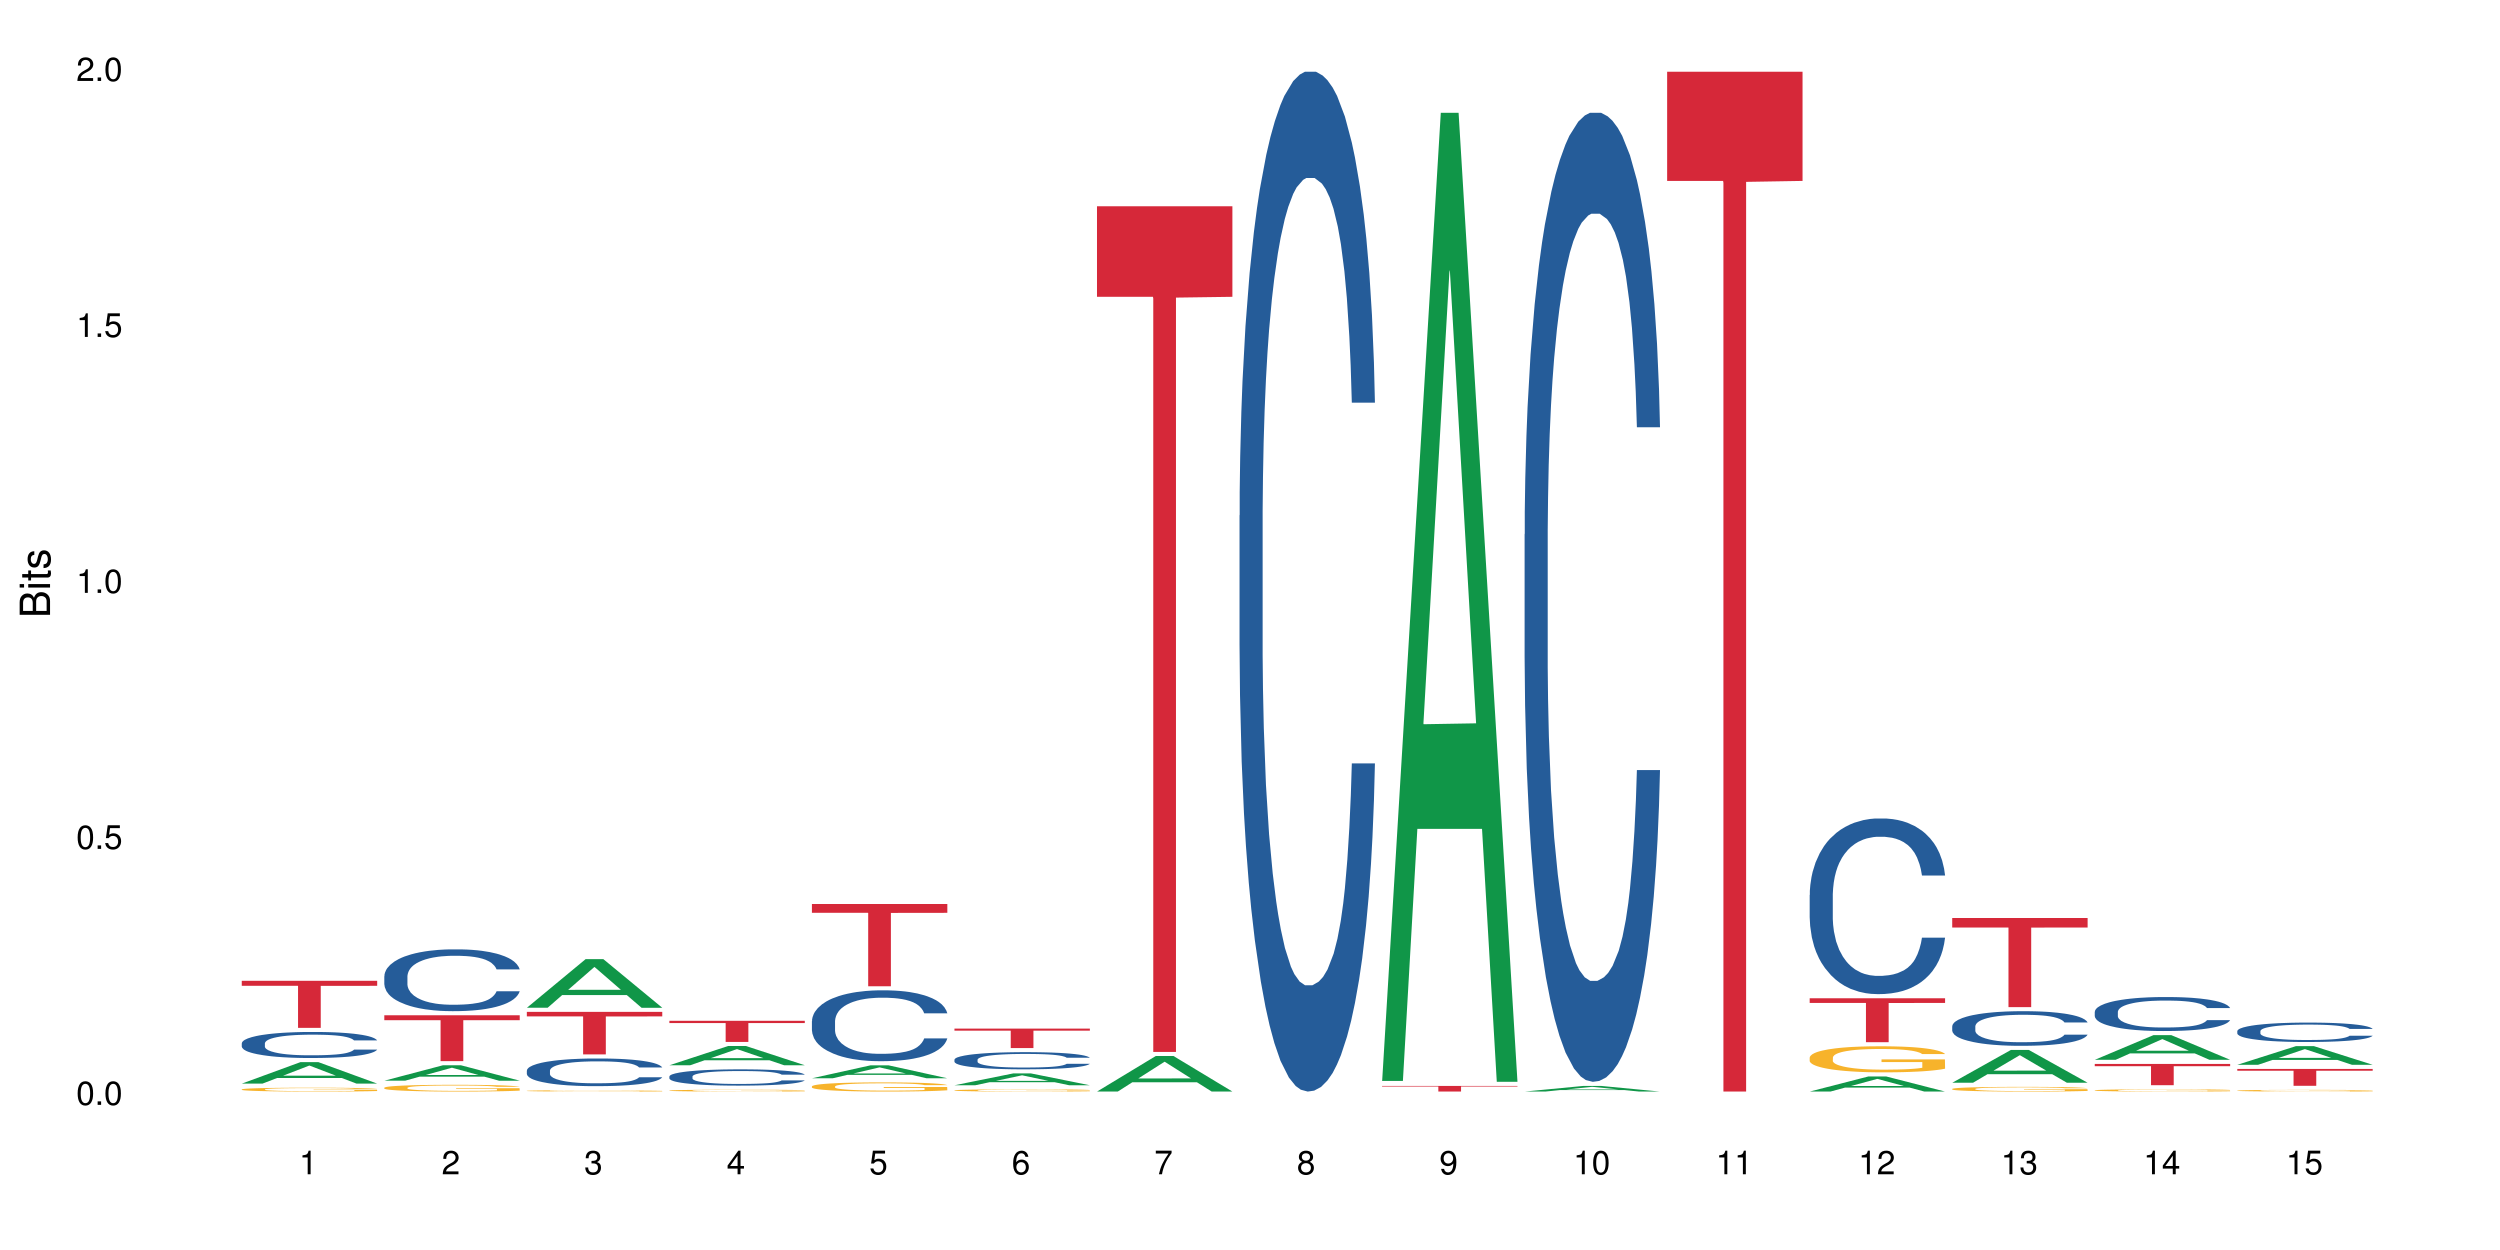 <?xml version="1.0" encoding="UTF-8"?>
<svg xmlns="http://www.w3.org/2000/svg" xmlns:xlink="http://www.w3.org/1999/xlink" width="720pt" height="360pt" viewBox="0 0 720 360" version="1.1">
<defs>
<g>
<symbol overflow="visible" id="glyph0-0">
<path style="stroke:none;" d=""/>
</symbol>
<symbol overflow="visible" id="glyph0-1">
<path style="stroke:none;" d="M 2.641 -6.797 C 2 -6.797 1.422 -6.531 1.078 -6.047 C 0.641 -5.453 0.406 -4.547 0.406 -3.297 C 0.406 -1 1.188 0.219 2.641 0.219 C 4.078 0.219 4.859 -1 4.859 -3.234 C 4.859 -4.562 4.656 -5.438 4.203 -6.047 C 3.844 -6.531 3.281 -6.797 2.641 -6.797 Z M 2.641 -6.047 C 3.547 -6.047 4 -5.125 4 -3.312 C 4 -1.375 3.562 -0.484 2.625 -0.484 C 1.734 -0.484 1.281 -1.422 1.281 -3.281 C 1.281 -5.141 1.734 -6.047 2.641 -6.047 Z M 2.641 -6.047 "/>
</symbol>
<symbol overflow="visible" id="glyph0-2">
<path style="stroke:none;" d="M 1.828 -1 L 0.828 -1 L 0.828 0 L 1.828 0 Z M 1.828 -1 "/>
</symbol>
<symbol overflow="visible" id="glyph0-3">
<path style="stroke:none;" d="M 4.562 -6.797 L 1.062 -6.797 L 0.547 -3.094 L 1.328 -3.094 C 1.719 -3.562 2.047 -3.734 2.578 -3.734 C 3.484 -3.734 4.062 -3.109 4.062 -2.094 C 4.062 -1.125 3.484 -0.531 2.578 -0.531 C 1.828 -0.531 1.375 -0.906 1.188 -1.672 L 0.328 -1.672 C 0.453 -1.109 0.547 -0.844 0.75 -0.594 C 1.125 -0.078 1.828 0.219 2.594 0.219 C 3.969 0.219 4.922 -0.781 4.922 -2.219 C 4.922 -3.562 4.031 -4.484 2.719 -4.484 C 2.25 -4.484 1.859 -4.359 1.469 -4.062 L 1.734 -5.969 L 4.562 -5.969 Z M 4.562 -6.797 "/>
</symbol>
<symbol overflow="visible" id="glyph0-4">
<path style="stroke:none;" d="M 2.484 -4.844 L 2.484 0 L 3.328 0 L 3.328 -6.797 L 2.766 -6.797 C 2.469 -5.75 2.281 -5.609 0.984 -5.453 L 0.984 -4.844 Z M 2.484 -4.844 "/>
</symbol>
<symbol overflow="visible" id="glyph0-5">
<path style="stroke:none;" d="M 4.859 -0.828 L 1.281 -0.828 C 1.359 -1.391 1.672 -1.75 2.5 -2.234 L 3.469 -2.75 C 4.406 -3.266 4.906 -3.969 4.906 -4.812 C 4.906 -5.375 4.672 -5.906 4.266 -6.266 C 3.859 -6.625 3.375 -6.797 2.719 -6.797 C 1.859 -6.797 1.219 -6.5 0.844 -5.922 C 0.609 -5.562 0.5 -5.125 0.484 -4.438 L 1.328 -4.438 C 1.359 -4.906 1.406 -5.188 1.531 -5.406 C 1.75 -5.812 2.188 -6.062 2.703 -6.062 C 3.469 -6.062 4.031 -5.516 4.031 -4.781 C 4.031 -4.25 3.719 -3.797 3.125 -3.438 L 2.234 -2.938 C 0.812 -2.141 0.406 -1.5 0.328 0 L 4.859 0 Z M 4.859 -0.828 "/>
</symbol>
<symbol overflow="visible" id="glyph0-6">
<path style="stroke:none;" d="M 2.125 -3.125 L 2.578 -3.125 C 3.516 -3.125 3.984 -2.703 3.984 -1.891 C 3.984 -1.031 3.469 -0.531 2.578 -0.531 C 1.656 -0.531 1.203 -0.984 1.156 -1.969 L 0.312 -1.969 C 0.344 -1.422 0.438 -1.078 0.609 -0.766 C 0.953 -0.109 1.625 0.219 2.547 0.219 C 3.953 0.219 4.859 -0.609 4.859 -1.906 C 4.859 -2.766 4.516 -3.25 3.703 -3.516 C 4.344 -3.766 4.656 -4.25 4.656 -4.938 C 4.656 -6.109 3.875 -6.797 2.578 -6.797 C 1.203 -6.797 0.484 -6.047 0.453 -4.609 L 1.297 -4.609 C 1.312 -5.016 1.344 -5.25 1.453 -5.453 C 1.641 -5.828 2.062 -6.062 2.594 -6.062 C 3.344 -6.062 3.797 -5.625 3.797 -4.906 C 3.797 -4.422 3.609 -4.141 3.25 -3.984 C 3.016 -3.891 2.719 -3.844 2.125 -3.844 Z M 2.125 -3.125 "/>
</symbol>
<symbol overflow="visible" id="glyph0-7">
<path style="stroke:none;" d="M 3.141 -1.625 L 3.141 0 L 3.984 0 L 3.984 -1.625 L 4.984 -1.625 L 4.984 -2.391 L 3.984 -2.391 L 3.984 -6.797 L 3.359 -6.797 L 0.266 -2.516 L 0.266 -1.625 Z M 3.141 -2.391 L 1 -2.391 L 3.141 -5.359 Z M 3.141 -2.391 "/>
</symbol>
<symbol overflow="visible" id="glyph0-8">
<path style="stroke:none;" d="M 4.781 -5.031 C 4.609 -6.141 3.891 -6.797 2.844 -6.797 C 2.094 -6.797 1.422 -6.438 1.031 -5.828 C 0.609 -5.172 0.406 -4.344 0.406 -3.094 C 0.406 -1.953 0.578 -1.234 0.984 -0.625 C 1.359 -0.078 1.953 0.219 2.703 0.219 C 3.984 0.219 4.922 -0.734 4.922 -2.078 C 4.922 -3.344 4.062 -4.234 2.844 -4.234 C 2.172 -4.234 1.641 -3.969 1.281 -3.469 C 1.281 -5.125 1.828 -6.047 2.797 -6.047 C 3.391 -6.047 3.797 -5.672 3.938 -5.031 Z M 2.734 -3.484 C 3.547 -3.484 4.062 -2.922 4.062 -2 C 4.062 -1.156 3.484 -0.531 2.703 -0.531 C 1.922 -0.531 1.328 -1.188 1.328 -2.047 C 1.328 -2.891 1.906 -3.484 2.734 -3.484 Z M 2.734 -3.484 "/>
</symbol>
<symbol overflow="visible" id="glyph0-9">
<path style="stroke:none;" d="M 4.984 -6.797 L 0.438 -6.797 L 0.438 -5.969 L 4.109 -5.969 C 2.5 -3.656 1.828 -2.234 1.328 0 L 2.219 0 C 2.594 -2.172 3.453 -4.047 4.984 -6.094 Z M 4.984 -6.797 "/>
</symbol>
<symbol overflow="visible" id="glyph0-10">
<path style="stroke:none;" d="M 3.75 -3.578 C 4.453 -4 4.688 -4.344 4.688 -4.984 C 4.688 -6.047 3.844 -6.797 2.641 -6.797 C 1.438 -6.797 0.594 -6.047 0.594 -4.984 C 0.594 -4.359 0.828 -4.016 1.516 -3.578 C 0.734 -3.203 0.359 -2.641 0.359 -1.891 C 0.359 -0.641 1.297 0.219 2.641 0.219 C 3.984 0.219 4.922 -0.641 4.922 -1.875 C 4.922 -2.641 4.531 -3.203 3.75 -3.578 Z M 2.641 -6.047 C 3.359 -6.047 3.812 -5.625 3.812 -4.969 C 3.812 -4.344 3.344 -3.922 2.641 -3.922 C 1.922 -3.922 1.453 -4.344 1.453 -4.984 C 1.453 -5.625 1.922 -6.047 2.641 -6.047 Z M 2.641 -3.203 C 3.484 -3.203 4.062 -2.672 4.062 -1.875 C 4.062 -1.062 3.484 -0.531 2.625 -0.531 C 1.797 -0.531 1.219 -1.078 1.219 -1.875 C 1.219 -2.672 1.797 -3.203 2.641 -3.203 Z M 2.641 -3.203 "/>
</symbol>
<symbol overflow="visible" id="glyph0-11">
<path style="stroke:none;" d="M 0.516 -1.547 C 0.672 -0.438 1.406 0.219 2.438 0.219 C 3.188 0.219 3.859 -0.141 4.266 -0.75 C 4.688 -1.406 4.891 -2.25 4.891 -3.484 C 4.891 -4.625 4.703 -5.359 4.312 -5.953 C 3.938 -6.5 3.344 -6.797 2.594 -6.797 C 1.297 -6.797 0.359 -5.844 0.359 -4.516 C 0.359 -3.25 1.234 -2.344 2.453 -2.344 C 3.094 -2.344 3.562 -2.578 4.016 -3.109 C 4 -1.453 3.469 -0.531 2.5 -0.531 C 1.906 -0.531 1.484 -0.906 1.359 -1.547 Z M 2.578 -6.062 C 3.375 -6.062 3.969 -5.406 3.969 -4.531 C 3.969 -3.688 3.375 -3.094 2.547 -3.094 C 1.734 -3.094 1.234 -3.672 1.234 -4.578 C 1.234 -5.438 1.797 -6.062 2.578 -6.062 Z M 2.578 -6.062 "/>
</symbol>
<symbol overflow="visible" id="glyph1-0">
<path style="stroke:none;" d=""/>
</symbol>
<symbol overflow="visible" id="glyph1-1">
<path style="stroke:none;" d="M 0 -0.953 L 0 -4.891 C 0 -5.719 -0.234 -6.344 -0.734 -6.797 C -1.188 -7.234 -1.812 -7.469 -2.5 -7.469 C -3.547 -7.469 -4.188 -7 -4.625 -5.875 C -4.984 -6.672 -5.641 -7.094 -6.531 -7.094 C -7.156 -7.094 -7.734 -6.859 -8.141 -6.391 C -8.562 -5.938 -8.75 -5.344 -8.75 -4.5 L -8.75 -0.953 Z M -4.984 -2.062 L -7.766 -2.062 L -7.766 -4.219 C -7.766 -4.844 -7.688 -5.203 -7.453 -5.5 C -7.219 -5.812 -6.859 -5.969 -6.375 -5.969 C -5.906 -5.969 -5.531 -5.812 -5.297 -5.5 C -5.062 -5.203 -4.984 -4.844 -4.984 -4.219 Z M -0.984 -2.062 L -4 -2.062 L -4 -4.781 C -4 -5.328 -3.859 -5.688 -3.578 -5.953 C -3.297 -6.219 -2.922 -6.359 -2.484 -6.359 C -2.062 -6.359 -1.688 -6.219 -1.406 -5.953 C -1.109 -5.688 -0.984 -5.328 -0.984 -4.781 Z M -0.984 -2.062 "/>
</symbol>
<symbol overflow="visible" id="glyph1-2">
<path style="stroke:none;" d="M -6.281 -1.797 L -6.281 -0.797 L 0 -0.797 L 0 -1.797 Z M -8.75 -1.797 L -8.75 -0.797 L -7.484 -0.797 L -7.484 -1.797 Z M -8.75 -1.797 "/>
</symbol>
<symbol overflow="visible" id="glyph1-3">
<path style="stroke:none;" d="M -6.281 -3.047 L -6.281 -2.016 L -8.016 -2.016 L -8.016 -1.016 L -6.281 -1.016 L -6.281 -0.172 L -5.469 -0.172 L -5.469 -1.016 L -0.719 -1.016 C -0.078 -1.016 0.281 -1.453 0.281 -2.234 C 0.281 -2.469 0.25 -2.719 0.188 -3.047 L -0.641 -3.047 C -0.609 -2.922 -0.594 -2.766 -0.594 -2.562 C -0.594 -2.141 -0.719 -2.016 -1.156 -2.016 L -5.469 -2.016 L -5.469 -3.047 Z M -6.281 -3.047 "/>
</symbol>
<symbol overflow="visible" id="glyph1-4">
<path style="stroke:none;" d="M -4.531 -5.25 C -5.766 -5.25 -6.469 -4.422 -6.469 -2.969 C -6.469 -1.516 -5.719 -0.562 -4.547 -0.562 C -3.562 -0.562 -3.094 -1.062 -2.734 -2.562 L -2.516 -3.484 C -2.344 -4.188 -2.094 -4.469 -1.625 -4.469 C -1.047 -4.469 -0.641 -3.875 -0.641 -3 C -0.641 -2.453 -0.797 -2 -1.062 -1.75 C -1.25 -1.594 -1.422 -1.531 -1.875 -1.469 L -1.875 -0.406 C -0.422 -0.453 0.281 -1.266 0.281 -2.922 C 0.281 -4.5 -0.5 -5.516 -1.719 -5.516 C -2.656 -5.516 -3.172 -4.984 -3.469 -3.734 L -3.703 -2.766 C -3.891 -1.953 -4.156 -1.609 -4.594 -1.609 C -5.172 -1.609 -5.547 -2.125 -5.547 -2.938 C -5.547 -3.75 -5.203 -4.172 -4.531 -4.203 Z M -4.531 -5.25 "/>
</symbol>
</g>
</defs>
<g id="surface126926">
<rect x="0" y="0" width="720" height="360" style="fill:rgb(100%,100%,100%);fill-opacity:1;stroke:none;"/>
<path style=" stroke:none;fill-rule:nonzero;fill:rgb(6.275%,58.824%,28.235%);fill-opacity:1;" d="M 69.629 312.07 L 69.672 312.066 L 86.547 305.887 L 91.672 305.887 L 108.629 312.078 L 102.668 312.078 L 98.418 310.461 L 79.797 310.461 L 75.629 312.07 L 69.629 312.07 L 81.586 309.793 L 96.711 309.789 L 89.172 306.898 L 89.086 306.895 L 89.004 306.91 L 81.547 309.789 L 81.586 309.793 Z M 69.629 312.07 "/>
<path style=" stroke:none;fill-rule:nonzero;fill:rgb(14.51%,36.078%,60%);fill-opacity:1;" d="M 69.629 300.469 L 69.676 300.465 L 69.676 300.301 L 69.82 300.039 L 70.152 299.711 L 70.484 299.484 L 71.34 299.078 L 72.531 298.688 L 73.766 298.387 L 74.672 298.207 L 75.48 298.07 L 77.332 297.816 L 78.523 297.688 L 79.809 297.57 L 81.375 297.453 L 82.52 297.387 L 85.086 297.277 L 86.988 297.227 L 88.461 297.207 L 91.648 297.207 L 93.551 297.234 L 94.93 297.27 L 96.453 297.324 L 97.738 297.387 L 99.973 297.535 L 101.969 297.727 L 102.871 297.84 L 104.301 298.051 L 105.395 298.258 L 106.156 298.434 L 107.012 298.688 L 107.77 298.996 L 108.344 299.348 L 108.629 299.641 L 101.969 299.641 L 101.637 299.367 L 101.258 299.156 L 100.543 298.875 L 99.828 298.676 L 98.832 298.477 L 97.926 298.344 L 96.691 298.215 L 95.598 298.133 L 94.453 298.07 L 93.359 298.031 L 91.27 297.988 L 88.844 297.988 L 87.938 298.004 L 86.086 298.059 L 85.086 298.105 L 83.66 298.203 L 82.66 298.289 L 81.473 298.426 L 80.664 298.543 L 79.664 298.723 L 78.949 298.879 L 78.141 299.105 L 77.668 299.277 L 77.238 299.469 L 76.859 299.695 L 76.574 299.938 L 76.383 300.191 L 76.289 300.438 L 76.289 301.5 L 76.383 301.746 L 76.621 302.035 L 77.238 302.453 L 78.141 302.816 L 79.188 303.102 L 80.188 303.309 L 80.758 303.406 L 81.52 303.516 L 82.707 303.652 L 84.422 303.789 L 85.418 303.844 L 86.941 303.898 L 88.512 303.926 L 90.602 303.926 L 92.457 303.898 L 93.695 303.863 L 94.977 303.809 L 96.738 303.691 L 97.832 303.582 L 98.781 303.453 L 99.496 303.324 L 99.973 303.215 L 100.684 303 L 101.258 302.766 L 101.684 302.527 L 101.969 302.293 L 108.629 302.293 L 108.344 302.57 L 107.914 302.836 L 107.484 303.035 L 106.82 303.273 L 106.059 303.488 L 104.965 303.727 L 104.062 303.887 L 102.871 304.055 L 101.777 304.188 L 100.59 304.305 L 98.832 304.441 L 97.688 304.508 L 96.453 304.57 L 94.977 304.625 L 93.125 304.672 L 91.125 304.699 L 89.27 304.707 L 87.273 304.695 L 85.801 304.668 L 83.848 304.605 L 81.426 304.48 L 79.664 304.352 L 78.285 304.223 L 77.098 304.082 L 75.766 303.898 L 74.051 303.598 L 73.008 303.363 L 72.293 303.172 L 71.484 302.906 L 70.914 302.664 L 70.246 302.281 L 69.773 301.793 L 69.629 301.418 Z M 69.629 300.469 "/>
<path style=" stroke:none;fill-rule:nonzero;fill:rgb(96.863%,70.196%,16.863%);fill-opacity:1;" d="M 69.629 313.734 L 69.676 313.734 L 69.676 313.711 L 69.867 313.668 L 70.344 313.605 L 70.961 313.551 L 71.625 313.512 L 72.055 313.488 L 72.77 313.461 L 73.387 313.438 L 74.957 313.391 L 76.953 313.348 L 78.047 313.332 L 79.285 313.312 L 81.043 313.293 L 81.852 313.285 L 84.324 313.27 L 87.133 313.262 L 90.223 313.258 L 91.648 313.258 L 93.598 313.262 L 96.262 313.273 L 97.785 313.285 L 98.973 313.293 L 100.211 313.309 L 101.73 313.328 L 103.16 313.352 L 104.301 313.375 L 105.441 313.406 L 106.391 313.438 L 107.199 313.477 L 107.914 313.52 L 108.344 313.555 L 108.629 313.59 L 102.016 313.59 L 101.637 313.555 L 101.207 313.527 L 100.496 313.492 L 99.781 313.469 L 99.066 313.449 L 97.738 313.422 L 96.594 313.406 L 95.168 313.391 L 93.789 313.383 L 92.219 313.375 L 88.746 313.375 L 86.465 313.383 L 85.133 313.391 L 84.184 313.398 L 82.852 313.414 L 82.043 313.426 L 81.566 313.434 L 80.141 313.465 L 79.188 313.492 L 78.664 313.512 L 78 313.543 L 77.523 313.57 L 77 313.609 L 76.715 313.641 L 76.336 313.711 L 76.289 313.895 L 76.43 313.934 L 76.715 313.973 L 77.098 314.012 L 77.668 314.051 L 78.238 314.078 L 79.234 314.117 L 80.094 314.145 L 80.758 314.164 L 82.043 314.191 L 82.566 314.199 L 83.801 314.219 L 85.086 314.23 L 86.656 314.242 L 87.844 314.25 L 89.746 314.254 L 92.172 314.254 L 95.027 314.25 L 96.832 314.242 L 98.07 314.23 L 98.879 314.227 L 99.875 314.215 L 100.59 314.203 L 101.258 314.191 L 102.062 314.176 L 102.062 313.934 L 90.316 313.93 L 90.316 313.816 L 108.578 313.816 L 108.629 314.215 L 107.629 314.242 L 106.391 314.27 L 105.203 314.289 L 103.965 314.305 L 102.207 314.324 L 100.781 314.336 L 98.594 314.352 L 96.594 314.359 L 94.504 314.367 L 92.648 314.371 L 90.461 314.371 L 88.512 314.367 L 86.418 314.363 L 84.754 314.355 L 83.23 314.344 L 81.711 314.332 L 79.809 314.309 L 78.57 314.293 L 77.285 314.27 L 76.004 314.246 L 74.859 314.219 L 74.102 314.195 L 73.34 314.172 L 72.531 314.141 L 71.77 314.105 L 71.199 314.074 L 70.676 314.039 L 70.297 314.008 L 69.914 313.961 L 69.723 313.926 L 69.629 313.895 Z M 69.629 313.734 "/>
<path style=" stroke:none;fill-rule:nonzero;fill:rgb(83.922%,15.686%,22.353%);fill-opacity:1;" d="M 69.629 282.469 L 108.629 282.469 L 108.629 283.918 L 92.375 283.93 L 92.375 296.027 L 85.836 296.027 L 85.836 283.945 L 85.742 283.918 L 69.629 283.918 Z M 69.629 282.469 "/>
<path style=" stroke:none;fill-rule:nonzero;fill:rgb(6.275%,58.824%,28.235%);fill-opacity:1;" d="M 110.68 311.238 L 110.723 311.234 L 127.598 306.789 L 132.719 306.789 L 149.68 311.242 L 143.719 311.242 L 139.469 310.078 L 120.848 310.078 L 116.68 311.238 L 110.68 311.238 L 122.637 309.598 L 137.762 309.594 L 130.223 307.516 L 130.137 307.512 L 130.055 307.527 L 122.598 309.594 L 122.637 309.598 Z M 110.68 311.238 "/>
<path style=" stroke:none;fill-rule:nonzero;fill:rgb(14.51%,36.078%,60%);fill-opacity:1;" d="M 110.68 281.16 L 110.727 281.145 L 110.727 280.754 L 110.871 280.137 L 111.203 279.355 L 111.535 278.82 L 112.391 277.859 L 113.582 276.93 L 114.816 276.215 L 115.723 275.793 L 116.531 275.465 L 118.383 274.863 L 119.574 274.555 L 120.859 274.277 L 122.426 274.004 L 123.57 273.84 L 126.137 273.578 L 128.039 273.465 L 129.512 273.418 L 132.699 273.418 L 134.602 273.48 L 135.98 273.562 L 137.504 273.691 L 138.789 273.84 L 141.023 274.199 L 143.02 274.652 L 143.922 274.914 L 145.352 275.418 L 146.445 275.906 L 147.207 276.328 L 148.062 276.93 L 148.82 277.664 L 149.395 278.492 L 149.68 279.191 L 143.02 279.191 L 142.688 278.543 L 142.305 278.039 L 141.594 277.371 L 140.879 276.898 L 139.883 276.426 L 138.977 276.117 L 137.742 275.809 L 136.648 275.613 L 135.504 275.465 L 134.41 275.367 L 132.32 275.27 L 129.895 275.27 L 128.988 275.305 L 127.137 275.434 L 126.137 275.547 L 124.711 275.777 L 123.711 275.988 L 122.523 276.312 L 121.715 276.59 L 120.715 277.012 L 120 277.387 L 119.191 277.922 L 118.719 278.332 L 118.289 278.785 L 117.91 279.324 L 117.625 279.891 L 117.434 280.496 L 117.34 281.082 L 117.34 283.602 L 117.434 284.188 L 117.672 284.871 L 118.289 285.863 L 119.191 286.727 L 120.238 287.41 L 121.238 287.898 L 121.809 288.125 L 122.57 288.387 L 123.758 288.711 L 125.473 289.039 L 126.469 289.168 L 127.992 289.297 L 129.562 289.363 L 131.652 289.363 L 133.508 289.297 L 134.746 289.215 L 136.027 289.086 L 137.789 288.809 L 138.883 288.551 L 139.832 288.238 L 140.547 287.93 L 141.023 287.672 L 141.734 287.168 L 142.305 286.613 L 142.734 286.043 L 143.02 285.488 L 149.68 285.488 L 149.395 286.141 L 148.965 286.777 L 148.535 287.246 L 147.871 287.816 L 147.109 288.32 L 146.016 288.891 L 145.113 289.266 L 143.922 289.672 L 142.828 289.98 L 141.641 290.258 L 139.883 290.582 L 138.738 290.746 L 137.504 290.891 L 136.027 291.023 L 134.176 291.137 L 132.176 291.203 L 130.32 291.219 L 128.324 291.184 L 126.852 291.121 L 124.898 290.973 L 122.473 290.68 L 120.715 290.371 L 119.336 290.062 L 118.148 289.738 L 116.816 289.297 L 115.102 288.582 L 114.059 288.027 L 113.344 287.574 L 112.535 286.938 L 111.965 286.367 L 111.297 285.457 L 110.824 284.301 L 110.68 283.406 Z M 110.68 281.16 "/>
<path style=" stroke:none;fill-rule:nonzero;fill:rgb(96.863%,70.196%,16.863%);fill-opacity:1;" d="M 110.68 313.258 L 110.727 313.254 L 110.727 313.219 L 110.918 313.141 L 111.395 313.027 L 112.012 312.938 L 112.676 312.867 L 113.105 312.828 L 113.82 312.777 L 114.438 312.738 L 116.008 312.656 L 118.004 312.582 L 119.098 312.551 L 120.336 312.52 L 122.094 312.484 L 122.902 312.473 L 125.375 312.445 L 128.18 312.426 L 131.273 312.422 L 132.699 312.422 L 134.648 312.43 L 137.312 312.449 L 138.836 312.469 L 140.023 312.484 L 141.262 312.508 L 142.781 312.543 L 144.207 312.586 L 145.352 312.629 L 146.492 312.684 L 147.441 312.738 L 148.25 312.801 L 148.965 312.879 L 149.395 312.941 L 149.68 313 L 143.066 313 L 142.688 312.941 L 142.258 312.891 L 141.547 312.832 L 140.832 312.789 L 140.117 312.758 L 138.789 312.711 L 137.645 312.68 L 136.219 312.656 L 134.84 312.641 L 133.27 312.629 L 132.32 312.625 L 129.797 312.625 L 127.516 312.637 L 126.184 312.652 L 125.234 312.668 L 123.902 312.695 L 123.094 312.715 L 122.617 312.73 L 121.191 312.785 L 120.238 312.836 L 119.715 312.867 L 119.051 312.922 L 118.574 312.969 L 118.051 313.039 L 117.766 313.094 L 117.387 313.215 L 117.34 313.535 L 117.48 313.602 L 117.766 313.676 L 118.148 313.742 L 118.719 313.809 L 119.289 313.859 L 120.285 313.93 L 121.145 313.977 L 121.809 314.004 L 123.094 314.055 L 123.617 314.07 L 124.852 314.102 L 126.137 314.125 L 127.707 314.148 L 128.895 314.16 L 130.797 314.168 L 133.223 314.168 L 136.078 314.156 L 137.883 314.145 L 139.121 314.129 L 139.93 314.117 L 140.926 314.098 L 141.641 314.078 L 142.305 314.059 L 143.113 314.027 L 143.113 313.602 L 131.367 313.602 L 131.367 313.402 L 149.629 313.402 L 149.68 314.098 L 148.68 314.145 L 147.441 314.191 L 146.254 314.227 L 145.016 314.258 L 143.258 314.289 L 141.832 314.312 L 139.645 314.336 L 137.645 314.352 L 135.555 314.363 L 133.699 314.367 L 131.512 314.371 L 129.562 314.367 L 127.469 314.355 L 125.805 314.344 L 124.281 314.324 L 122.762 314.301 L 120.859 314.266 L 119.621 314.234 L 118.336 314.195 L 117.055 314.152 L 115.91 314.105 L 115.152 314.066 L 114.391 314.023 L 113.582 313.969 L 112.82 313.91 L 112.25 313.855 L 111.727 313.793 L 111.348 313.734 L 110.965 313.652 L 110.773 313.59 L 110.68 313.535 Z M 110.68 313.258 "/>
<path style=" stroke:none;fill-rule:nonzero;fill:rgb(83.922%,15.686%,22.353%);fill-opacity:1;" d="M 110.68 292.398 L 149.68 292.398 L 149.68 293.812 L 133.426 293.824 L 133.426 305.609 L 126.887 305.609 L 126.887 293.836 L 126.793 293.812 L 110.68 293.812 Z M 110.68 292.398 "/>
<path style=" stroke:none;fill-rule:nonzero;fill:rgb(6.275%,58.824%,28.235%);fill-opacity:1;" d="M 151.73 290.227 L 151.773 290.215 L 168.648 276.238 L 173.77 276.238 L 190.73 290.238 L 184.77 290.238 L 180.52 286.586 L 161.898 286.586 L 157.73 290.227 L 151.73 290.227 L 163.688 285.074 L 178.812 285.059 L 171.27 278.527 L 171.188 278.512 L 171.105 278.555 L 163.648 285.059 L 163.688 285.074 Z M 151.73 290.227 "/>
<path style=" stroke:none;fill-rule:nonzero;fill:rgb(14.51%,36.078%,60%);fill-opacity:1;" d="M 151.73 308.312 L 151.777 308.305 L 151.777 308.133 L 151.922 307.855 L 152.254 307.504 L 152.586 307.266 L 153.441 306.836 L 154.633 306.418 L 155.867 306.098 L 156.773 305.91 L 157.582 305.766 L 159.434 305.496 L 160.625 305.355 L 161.91 305.234 L 163.477 305.109 L 164.617 305.035 L 167.188 304.918 L 169.09 304.867 L 170.562 304.848 L 173.75 304.848 L 175.652 304.875 L 177.031 304.914 L 178.555 304.969 L 179.84 305.035 L 182.074 305.195 L 184.07 305.398 L 184.973 305.516 L 186.402 305.742 L 187.496 305.961 L 188.254 306.148 L 189.113 306.418 L 189.871 306.746 L 190.445 307.117 L 190.73 307.434 L 184.07 307.434 L 183.738 307.141 L 183.355 306.914 L 182.645 306.617 L 181.93 306.406 L 180.934 306.195 L 180.027 306.055 L 178.793 305.918 L 177.699 305.828 L 176.555 305.766 L 175.461 305.719 L 173.371 305.676 L 170.945 305.676 L 170.039 305.691 L 168.188 305.75 L 167.188 305.801 L 165.762 305.902 L 164.762 305.996 L 163.574 306.145 L 162.766 306.266 L 161.766 306.457 L 161.051 306.625 L 160.242 306.863 L 159.77 307.047 L 159.34 307.25 L 158.961 307.492 L 158.676 307.746 L 158.484 308.016 L 158.391 308.277 L 158.391 309.406 L 158.484 309.668 L 158.723 309.973 L 159.34 310.418 L 160.242 310.805 L 161.289 311.109 L 162.289 311.328 L 162.859 311.43 L 163.621 311.547 L 164.809 311.691 L 166.52 311.84 L 167.52 311.895 L 169.043 311.953 L 170.613 311.984 L 172.703 311.984 L 174.559 311.953 L 175.797 311.918 L 177.078 311.859 L 178.84 311.734 L 179.934 311.621 L 180.883 311.48 L 181.598 311.344 L 182.074 311.227 L 182.785 311 L 183.355 310.754 L 183.785 310.496 L 184.07 310.25 L 190.73 310.25 L 190.445 310.543 L 190.016 310.824 L 189.586 311.035 L 188.922 311.293 L 188.16 311.516 L 187.066 311.773 L 186.164 311.941 L 184.973 312.121 L 183.879 312.262 L 182.691 312.383 L 180.934 312.531 L 179.789 312.602 L 178.555 312.668 L 177.078 312.727 L 175.227 312.777 L 173.227 312.805 L 171.371 312.812 L 169.375 312.801 L 167.902 312.77 L 165.949 312.703 L 163.523 312.574 L 161.766 312.434 L 160.387 312.297 L 159.199 312.152 L 157.867 311.953 L 156.152 311.633 L 155.105 311.387 L 154.395 311.184 L 153.586 310.898 L 153.016 310.645 L 152.348 310.234 L 151.875 309.719 L 151.73 309.316 Z M 151.73 308.312 "/>
<path style=" stroke:none;fill-rule:nonzero;fill:rgb(96.863%,70.196%,16.863%);fill-opacity:1;" d="M 151.73 314.156 L 151.777 314.156 L 151.777 314.148 L 151.969 314.133 L 152.445 314.109 L 153.062 314.094 L 153.727 314.078 L 154.156 314.07 L 154.871 314.062 L 155.488 314.055 L 157.059 314.039 L 159.055 314.023 L 160.148 314.02 L 161.387 314.012 L 163.145 314.004 L 163.953 314.004 L 166.426 313.996 L 169.23 313.996 L 172.324 313.992 L 173.75 313.992 L 175.699 313.996 L 178.363 314 L 179.887 314.004 L 181.074 314.004 L 182.312 314.012 L 183.832 314.016 L 185.258 314.023 L 186.402 314.035 L 187.543 314.043 L 188.492 314.055 L 189.301 314.066 L 190.016 314.082 L 190.445 314.094 L 190.73 314.105 L 184.117 314.105 L 183.738 314.094 L 183.309 314.086 L 182.598 314.074 L 181.168 314.059 L 179.84 314.051 L 178.695 314.043 L 177.27 314.039 L 175.891 314.035 L 174.32 314.035 L 173.371 314.031 L 170.848 314.031 L 168.566 314.035 L 167.234 314.039 L 166.285 314.039 L 164.953 314.047 L 164.145 314.051 L 163.668 314.055 L 162.242 314.062 L 161.289 314.074 L 160.766 314.078 L 160.102 314.09 L 159.625 314.098 L 159.102 314.113 L 158.816 314.125 L 158.438 314.148 L 158.391 314.211 L 158.531 314.223 L 158.816 314.234 L 159.199 314.25 L 160.34 314.273 L 161.336 314.285 L 162.195 314.293 L 162.859 314.301 L 164.145 314.309 L 164.668 314.312 L 165.902 314.32 L 167.188 314.324 L 168.758 314.328 L 169.945 314.328 L 171.848 314.332 L 174.273 314.332 L 177.129 314.328 L 178.934 314.328 L 180.172 314.324 L 180.98 314.32 L 181.977 314.316 L 182.691 314.312 L 183.355 314.309 L 184.164 314.305 L 184.164 314.223 L 172.418 314.223 L 172.418 314.184 L 190.68 314.184 L 190.73 314.316 L 189.73 314.328 L 188.492 314.336 L 187.305 314.344 L 186.066 314.348 L 184.309 314.355 L 182.883 314.359 L 180.695 314.363 L 178.695 314.367 L 176.605 314.371 L 170.613 314.371 L 168.52 314.367 L 166.855 314.363 L 165.332 314.363 L 163.812 314.355 L 161.91 314.352 L 160.672 314.344 L 159.387 314.336 L 158.105 314.328 L 156.961 314.32 L 156.203 314.312 L 155.441 314.305 L 154.633 314.293 L 153.871 314.281 L 153.301 314.27 L 152.777 314.258 L 152.398 314.246 L 152.016 314.23 L 151.824 314.219 L 151.73 314.207 Z M 151.73 314.156 "/>
<path style=" stroke:none;fill-rule:nonzero;fill:rgb(83.922%,15.686%,22.353%);fill-opacity:1;" d="M 151.73 291.418 L 190.73 291.418 L 190.73 292.73 L 174.477 292.742 L 174.477 303.668 L 167.938 303.668 L 167.938 292.754 L 167.84 292.73 L 151.73 292.73 Z M 151.73 291.418 "/>
<path style=" stroke:none;fill-rule:nonzero;fill:rgb(6.275%,58.824%,28.235%);fill-opacity:1;" d="M 192.781 306.789 L 192.824 306.785 L 209.695 301.25 L 214.82 301.25 L 231.781 306.793 L 225.82 306.793 L 221.57 305.348 L 202.949 305.348 L 198.781 306.789 L 192.781 306.789 L 204.738 304.75 L 219.863 304.742 L 212.32 302.156 L 212.238 302.152 L 212.156 302.168 L 204.699 304.742 L 204.738 304.75 Z M 192.781 306.789 "/>
<path style=" stroke:none;fill-rule:nonzero;fill:rgb(14.51%,36.078%,60%);fill-opacity:1;" d="M 192.781 310.016 L 192.828 310.008 L 192.828 309.906 L 192.973 309.742 L 193.305 309.539 L 193.637 309.398 L 194.492 309.145 L 195.684 308.898 L 196.918 308.711 L 197.824 308.598 L 198.633 308.516 L 200.484 308.355 L 201.676 308.273 L 202.957 308.199 L 204.527 308.129 L 205.668 308.086 L 208.238 308.016 L 210.141 307.988 L 211.613 307.973 L 214.801 307.973 L 216.703 307.992 L 218.082 308.012 L 219.605 308.047 L 220.887 308.086 L 223.125 308.18 L 225.121 308.301 L 226.023 308.367 L 227.453 308.5 L 228.547 308.629 L 229.305 308.742 L 230.164 308.898 L 230.922 309.094 L 231.496 309.312 L 231.781 309.496 L 225.121 309.496 L 224.789 309.324 L 224.406 309.191 L 223.695 309.016 L 222.98 308.891 L 221.984 308.766 L 221.078 308.684 L 219.844 308.605 L 218.75 308.551 L 217.605 308.516 L 216.512 308.488 L 214.422 308.461 L 211.996 308.461 L 211.09 308.473 L 209.238 308.504 L 208.238 308.535 L 206.812 308.594 L 205.812 308.652 L 204.625 308.738 L 203.816 308.809 L 202.816 308.922 L 202.102 309.02 L 201.293 309.16 L 200.82 309.27 L 200.391 309.387 L 200.012 309.531 L 199.727 309.68 L 199.535 309.84 L 199.441 309.992 L 199.441 310.656 L 199.535 310.812 L 199.773 310.992 L 200.391 311.254 L 201.293 311.48 L 202.34 311.66 L 203.34 311.789 L 203.91 311.848 L 204.672 311.918 L 205.859 312.004 L 207.57 312.09 L 208.57 312.125 L 210.094 312.156 L 211.664 312.176 L 213.754 312.176 L 215.609 312.156 L 216.848 312.137 L 218.129 312.102 L 219.891 312.027 L 220.984 311.961 L 221.934 311.879 L 222.648 311.797 L 223.125 311.73 L 223.836 311.598 L 224.406 311.449 L 224.836 311.301 L 225.121 311.156 L 231.781 311.156 L 231.496 311.324 L 231.066 311.492 L 230.637 311.617 L 229.973 311.766 L 229.211 311.898 L 228.117 312.051 L 227.215 312.148 L 226.023 312.258 L 224.93 312.336 L 223.742 312.41 L 221.984 312.496 L 220.84 312.539 L 219.605 312.578 L 218.129 312.613 L 216.277 312.641 L 214.277 312.66 L 212.422 312.664 L 210.426 312.656 L 208.953 312.637 L 207 312.598 L 204.574 312.523 L 202.816 312.441 L 201.438 312.359 L 200.25 312.273 L 198.918 312.156 L 197.203 311.969 L 196.156 311.824 L 195.445 311.703 L 194.637 311.535 L 194.066 311.387 L 193.398 311.145 L 192.926 310.84 L 192.781 310.605 Z M 192.781 310.016 "/>
<path style=" stroke:none;fill-rule:nonzero;fill:rgb(96.863%,70.196%,16.863%);fill-opacity:1;" d="M 192.781 314.07 L 192.828 314.07 L 192.828 314.059 L 193.02 314.035 L 193.496 314.008 L 194.113 313.984 L 194.777 313.965 L 195.207 313.953 L 195.922 313.938 L 196.539 313.93 L 198.109 313.906 L 200.105 313.887 L 201.199 313.879 L 202.438 313.871 L 204.195 313.859 L 205.004 313.855 L 207.477 313.848 L 210.281 313.844 L 216.75 313.844 L 219.414 313.852 L 220.938 313.855 L 222.125 313.859 L 223.363 313.867 L 224.883 313.875 L 226.309 313.887 L 227.453 313.898 L 228.594 313.914 L 229.543 313.93 L 230.352 313.945 L 231.066 313.965 L 231.496 313.984 L 231.781 314 L 225.168 314 L 224.789 313.984 L 224.359 313.969 L 223.648 313.953 L 222.934 313.941 L 222.219 313.934 L 220.887 313.922 L 219.746 313.914 L 218.32 313.906 L 216.941 313.902 L 215.371 313.898 L 211.898 313.898 L 209.617 313.902 L 208.285 313.906 L 207.336 313.91 L 206.004 313.918 L 205.195 313.922 L 204.719 313.926 L 203.293 313.941 L 202.34 313.953 L 201.816 313.965 L 201.152 313.977 L 200.676 313.992 L 200.152 314.012 L 199.867 314.023 L 199.488 314.059 L 199.441 314.145 L 199.582 314.164 L 199.867 314.184 L 200.25 314.199 L 200.82 314.219 L 201.391 314.23 L 202.387 314.25 L 203.246 314.262 L 203.91 314.273 L 205.195 314.285 L 205.719 314.289 L 206.953 314.297 L 208.238 314.305 L 209.809 314.309 L 210.996 314.312 L 212.898 314.316 L 215.324 314.316 L 218.18 314.312 L 219.984 314.309 L 221.223 314.305 L 222.031 314.301 L 223.027 314.297 L 223.742 314.293 L 224.406 314.285 L 225.215 314.277 L 225.215 314.164 L 213.469 314.164 L 213.469 314.109 L 231.73 314.109 L 231.781 314.297 L 230.781 314.309 L 229.543 314.32 L 228.355 314.332 L 227.117 314.34 L 225.359 314.348 L 223.934 314.355 L 221.746 314.363 L 219.746 314.367 L 217.656 314.367 L 215.801 314.371 L 211.664 314.371 L 209.57 314.367 L 207.906 314.363 L 206.383 314.359 L 204.859 314.352 L 202.957 314.34 L 201.723 314.332 L 200.438 314.324 L 199.152 314.312 L 198.012 314.297 L 197.25 314.289 L 196.492 314.277 L 195.684 314.262 L 194.922 314.246 L 194.352 314.23 L 193.828 314.215 L 193.445 314.199 L 193.066 314.176 L 192.875 314.16 L 192.781 314.145 Z M 192.781 314.07 "/>
<path style=" stroke:none;fill-rule:nonzero;fill:rgb(83.922%,15.686%,22.353%);fill-opacity:1;" d="M 192.781 293.992 L 231.781 293.992 L 231.781 294.645 L 215.527 294.648 L 215.527 300.07 L 208.988 300.07 L 208.988 294.656 L 208.891 294.645 L 192.781 294.645 Z M 192.781 293.992 "/>
<path style=" stroke:none;fill-rule:nonzero;fill:rgb(6.275%,58.824%,28.235%);fill-opacity:1;" d="M 233.832 310.543 L 233.875 310.539 L 250.746 306.809 L 255.871 306.809 L 272.832 310.547 L 266.871 310.547 L 262.621 309.57 L 244 309.57 L 239.832 310.543 L 233.832 310.543 L 245.789 309.168 L 260.914 309.164 L 253.371 307.418 L 253.289 307.414 L 253.207 307.426 L 245.75 309.164 L 245.789 309.168 Z M 233.832 310.543 "/>
<path style=" stroke:none;fill-rule:nonzero;fill:rgb(14.51%,36.078%,60%);fill-opacity:1;" d="M 233.832 294.102 L 233.879 294.082 L 233.879 293.637 L 234.023 292.926 L 234.355 292.031 L 234.688 291.414 L 235.543 290.316 L 236.734 289.25 L 237.969 288.43 L 238.875 287.945 L 239.684 287.574 L 241.535 286.883 L 242.727 286.527 L 244.008 286.211 L 245.578 285.895 L 246.719 285.707 L 249.289 285.41 L 251.191 285.277 L 252.664 285.223 L 255.852 285.223 L 257.754 285.297 L 259.133 285.391 L 260.656 285.539 L 261.938 285.707 L 264.176 286.117 L 266.172 286.641 L 267.074 286.938 L 268.504 287.516 L 269.598 288.078 L 270.355 288.562 L 271.215 289.25 L 271.973 290.09 L 272.543 291.043 L 272.832 291.844 L 266.172 291.844 L 265.84 291.098 L 265.457 290.52 L 264.746 289.754 L 264.031 289.215 L 263.031 288.672 L 262.129 288.32 L 260.895 287.965 L 259.801 287.742 L 258.656 287.574 L 257.562 287.461 L 255.473 287.348 L 253.047 287.348 L 252.141 287.387 L 250.289 287.535 L 249.289 287.668 L 247.863 287.926 L 246.863 288.172 L 245.676 288.543 L 244.867 288.859 L 243.867 289.344 L 243.152 289.773 L 242.344 290.391 L 241.871 290.855 L 241.441 291.379 L 241.062 291.992 L 240.777 292.645 L 240.586 293.336 L 240.492 294.008 L 240.492 296.898 L 240.586 297.57 L 240.824 298.355 L 241.441 299.492 L 242.344 300.48 L 243.391 301.262 L 244.391 301.824 L 244.961 302.082 L 245.723 302.383 L 246.91 302.754 L 248.621 303.129 L 249.621 303.277 L 251.145 303.426 L 252.711 303.5 L 254.805 303.5 L 256.66 303.426 L 257.898 303.332 L 259.18 303.184 L 260.941 302.867 L 262.035 302.57 L 262.984 302.215 L 263.699 301.859 L 264.176 301.562 L 264.887 300.984 L 265.457 300.348 L 265.887 299.695 L 266.172 299.062 L 272.832 299.062 L 272.543 299.809 L 272.117 300.535 L 271.688 301.078 L 271.023 301.73 L 270.262 302.309 L 269.168 302.961 L 268.266 303.391 L 267.074 303.855 L 265.98 304.211 L 264.793 304.527 L 263.031 304.898 L 261.891 305.086 L 260.656 305.254 L 259.18 305.402 L 257.324 305.535 L 255.328 305.609 L 253.473 305.629 L 251.477 305.59 L 250.004 305.516 L 248.051 305.348 L 245.625 305.012 L 243.867 304.656 L 242.488 304.305 L 241.297 303.93 L 239.969 303.426 L 238.254 302.605 L 237.207 301.973 L 236.496 301.449 L 235.688 300.723 L 235.117 300.07 L 234.449 299.023 L 233.977 297.699 L 233.832 296.676 Z M 233.832 294.102 "/>
<path style=" stroke:none;fill-rule:nonzero;fill:rgb(96.863%,70.196%,16.863%);fill-opacity:1;" d="M 233.832 312.859 L 233.879 312.855 L 233.879 312.809 L 234.07 312.699 L 234.547 312.551 L 235.164 312.426 L 235.828 312.328 L 236.258 312.277 L 236.973 312.207 L 237.59 312.152 L 239.16 312.043 L 241.156 311.941 L 242.25 311.898 L 243.488 311.859 L 245.246 311.812 L 246.055 311.797 L 248.527 311.758 L 251.332 311.73 L 254.426 311.727 L 255.852 311.727 L 257.801 311.738 L 260.465 311.766 L 261.988 311.789 L 263.176 311.812 L 264.414 311.844 L 265.934 311.891 L 267.359 311.949 L 268.504 312.008 L 269.645 312.082 L 270.594 312.156 L 271.402 312.242 L 272.117 312.344 L 272.543 312.43 L 272.832 312.512 L 266.219 312.512 L 265.84 312.43 L 265.41 312.363 L 264.699 312.285 L 263.984 312.227 L 263.27 312.18 L 261.938 312.117 L 260.797 312.078 L 259.371 312.043 L 257.992 312.023 L 256.422 312.008 L 255.473 312.004 L 252.949 312.004 L 250.668 312.02 L 249.336 312.039 L 248.387 312.059 L 247.055 312.094 L 246.246 312.125 L 245.77 312.145 L 244.344 312.219 L 243.391 312.285 L 242.867 312.332 L 242.203 312.402 L 241.727 312.469 L 241.203 312.566 L 240.918 312.637 L 240.539 312.801 L 240.492 313.238 L 240.633 313.328 L 240.918 313.43 L 241.297 313.516 L 241.871 313.605 L 242.441 313.676 L 243.438 313.773 L 244.297 313.836 L 244.961 313.875 L 246.246 313.941 L 246.77 313.961 L 248.004 314.004 L 249.289 314.039 L 250.859 314.07 L 252.047 314.082 L 253.949 314.094 L 256.375 314.094 L 259.227 314.082 L 261.035 314.062 L 262.273 314.043 L 263.082 314.023 L 264.078 314 L 264.793 313.973 L 265.457 313.949 L 266.266 313.906 L 266.266 313.328 L 254.52 313.328 L 254.52 313.055 L 272.781 313.055 L 272.832 314 L 271.832 314.062 L 270.594 314.125 L 269.406 314.176 L 268.168 314.215 L 266.41 314.262 L 264.984 314.289 L 262.797 314.324 L 260.797 314.348 L 258.707 314.359 L 256.852 314.367 L 254.664 314.371 L 252.711 314.367 L 250.621 314.352 L 248.957 314.332 L 247.434 314.309 L 245.91 314.277 L 244.008 314.227 L 242.773 314.184 L 241.488 314.133 L 240.203 314.074 L 239.062 314.008 L 238.301 313.957 L 237.543 313.898 L 236.734 313.828 L 235.973 313.746 L 235.402 313.672 L 234.879 313.586 L 234.496 313.504 L 234.117 313.398 L 233.926 313.309 L 233.832 313.234 Z M 233.832 312.859 "/>
<path style=" stroke:none;fill-rule:nonzero;fill:rgb(83.922%,15.686%,22.353%);fill-opacity:1;" d="M 233.832 260.359 L 272.832 260.359 L 272.832 262.895 L 256.578 262.918 L 256.578 284.043 L 250.039 284.043 L 250.039 262.941 L 249.941 262.895 L 233.832 262.895 Z M 233.832 260.359 "/>
<path style=" stroke:none;fill-rule:nonzero;fill:rgb(6.275%,58.824%,28.235%);fill-opacity:1;" d="M 274.883 312.551 L 274.926 312.547 L 291.797 309.145 L 296.922 309.145 L 313.883 312.555 L 307.922 312.555 L 303.672 311.664 L 285.051 311.664 L 280.883 312.551 L 274.883 312.551 L 286.84 311.297 L 301.965 311.293 L 294.422 309.699 L 294.34 309.699 L 294.258 309.707 L 286.801 311.293 L 286.84 311.297 Z M 274.883 312.551 "/>
<path style=" stroke:none;fill-rule:nonzero;fill:rgb(14.51%,36.078%,60%);fill-opacity:1;" d="M 274.883 305.172 L 274.93 305.168 L 274.93 305.062 L 275.074 304.891 L 275.406 304.672 L 275.738 304.523 L 276.594 304.258 L 277.785 304 L 279.02 303.801 L 279.926 303.684 L 280.734 303.594 L 282.586 303.426 L 283.777 303.34 L 285.059 303.262 L 286.629 303.188 L 287.77 303.141 L 290.34 303.07 L 292.242 303.039 L 293.715 303.023 L 296.902 303.023 L 298.805 303.043 L 300.184 303.066 L 301.707 303.102 L 302.988 303.141 L 305.227 303.242 L 307.223 303.367 L 308.125 303.438 L 309.555 303.578 L 310.648 303.715 L 311.406 303.832 L 312.266 304 L 313.023 304.203 L 313.594 304.434 L 313.883 304.629 L 307.223 304.629 L 306.891 304.445 L 306.508 304.305 L 305.797 304.121 L 305.082 303.992 L 304.082 303.859 L 303.18 303.773 L 301.945 303.688 L 300.852 303.633 L 299.707 303.594 L 298.613 303.566 L 296.523 303.539 L 294.098 303.539 L 293.191 303.547 L 291.34 303.582 L 290.34 303.617 L 288.914 303.68 L 287.914 303.738 L 286.727 303.828 L 285.918 303.906 L 284.918 304.023 L 284.203 304.125 L 283.395 304.273 L 282.922 304.387 L 282.492 304.516 L 282.113 304.664 L 281.828 304.82 L 281.637 304.988 L 281.539 305.152 L 281.539 305.852 L 281.637 306.012 L 281.875 306.203 L 282.492 306.477 L 283.395 306.719 L 284.441 306.906 L 285.441 307.043 L 286.012 307.105 L 286.773 307.18 L 287.961 307.27 L 289.672 307.359 L 290.672 307.395 L 292.195 307.43 L 293.762 307.449 L 295.855 307.449 L 297.711 307.43 L 298.949 307.41 L 300.23 307.371 L 301.992 307.297 L 303.086 307.223 L 304.035 307.137 L 304.75 307.051 L 305.227 306.98 L 305.938 306.84 L 306.508 306.688 L 306.938 306.527 L 307.223 306.375 L 313.883 306.375 L 313.594 306.555 L 313.168 306.73 L 312.738 306.863 L 312.074 307.02 L 311.312 307.16 L 310.219 307.32 L 309.316 307.422 L 308.125 307.535 L 307.031 307.621 L 305.844 307.699 L 304.082 307.789 L 302.941 307.832 L 301.707 307.875 L 300.23 307.91 L 298.375 307.941 L 296.379 307.961 L 294.523 307.965 L 292.527 307.957 L 291.051 307.938 L 289.102 307.895 L 286.676 307.816 L 284.918 307.73 L 283.539 307.645 L 282.348 307.555 L 281.02 307.43 L 279.305 307.234 L 278.258 307.078 L 277.547 306.953 L 276.738 306.777 L 276.168 306.617 L 275.5 306.367 L 275.027 306.047 L 274.883 305.797 Z M 274.883 305.172 "/>
<path style=" stroke:none;fill-rule:nonzero;fill:rgb(96.863%,70.196%,16.863%);fill-opacity:1;" d="M 274.883 314.008 L 274.93 314.004 L 274.93 313.992 L 275.121 313.969 L 275.598 313.934 L 276.215 313.902 L 276.879 313.879 L 277.309 313.867 L 278.023 313.848 L 278.641 313.836 L 280.211 313.809 L 282.207 313.785 L 283.301 313.773 L 284.539 313.766 L 286.297 313.754 L 287.105 313.75 L 289.578 313.742 L 292.383 313.734 L 296.902 313.734 L 298.852 313.738 L 301.516 313.742 L 303.039 313.75 L 304.227 313.754 L 305.465 313.762 L 306.984 313.773 L 308.41 313.789 L 309.555 313.801 L 310.695 313.82 L 311.645 313.836 L 312.453 313.859 L 313.168 313.883 L 313.594 313.902 L 313.883 313.922 L 307.27 313.922 L 306.891 313.902 L 306.461 313.887 L 305.75 313.867 L 304.32 313.844 L 302.988 313.828 L 301.848 313.82 L 300.422 313.809 L 299.043 313.805 L 297.473 313.801 L 294 313.801 L 291.719 313.805 L 290.387 313.809 L 289.438 313.812 L 288.105 313.824 L 287.297 313.828 L 286.82 313.836 L 285.395 313.852 L 284.441 313.867 L 283.918 313.879 L 283.254 313.898 L 282.777 313.914 L 282.254 313.938 L 281.969 313.953 L 281.59 313.992 L 281.539 314.098 L 281.684 314.121 L 281.969 314.145 L 282.348 314.164 L 282.922 314.188 L 283.492 314.203 L 284.488 314.227 L 285.344 314.242 L 286.012 314.25 L 287.297 314.266 L 287.82 314.273 L 289.055 314.281 L 290.34 314.289 L 291.91 314.297 L 293.098 314.301 L 295 314.305 L 297.426 314.305 L 300.277 314.301 L 302.086 314.297 L 303.324 314.293 L 304.133 314.289 L 305.129 314.281 L 305.844 314.273 L 306.508 314.27 L 307.316 314.258 L 307.316 314.121 L 295.57 314.121 L 295.57 314.055 L 313.832 314.055 L 313.883 314.281 L 312.883 314.297 L 311.645 314.312 L 310.457 314.324 L 309.219 314.332 L 307.461 314.344 L 306.035 314.352 L 303.848 314.359 L 301.848 314.363 L 299.758 314.367 L 297.902 314.371 L 293.762 314.371 L 291.672 314.367 L 290.008 314.363 L 286.961 314.348 L 285.059 314.336 L 283.824 314.324 L 281.254 314.301 L 280.113 314.285 L 279.352 314.27 L 278.594 314.258 L 277.785 314.238 L 277.023 314.219 L 276.453 314.203 L 275.93 314.18 L 275.547 314.164 L 275.168 314.137 L 274.977 314.113 L 274.883 314.098 Z M 274.883 314.008 "/>
<path style=" stroke:none;fill-rule:nonzero;fill:rgb(83.922%,15.686%,22.353%);fill-opacity:1;" d="M 274.883 296.234 L 313.883 296.234 L 313.883 296.836 L 297.629 296.84 L 297.629 301.844 L 291.09 301.844 L 291.09 296.848 L 290.992 296.836 L 274.883 296.836 Z M 274.883 296.234 "/>
<path style=" stroke:none;fill-rule:nonzero;fill:rgb(6.275%,58.824%,28.235%);fill-opacity:1;" d="M 315.934 314.359 L 315.977 314.352 L 332.848 304.137 L 337.973 304.137 L 354.93 314.371 L 348.973 314.371 L 344.723 311.699 L 326.102 311.699 L 321.934 314.359 L 315.934 314.359 L 327.891 310.594 L 343.016 310.586 L 335.473 305.809 L 335.391 305.801 L 335.309 305.828 L 327.848 310.586 L 327.891 310.594 Z M 315.934 314.359 "/>
<path style=" stroke:none;fill-rule:nonzero;fill:rgb(83.922%,15.686%,22.353%);fill-opacity:1;" d="M 315.934 59.41 L 354.93 59.41 L 354.93 85.48 L 338.68 85.711 L 338.68 302.957 L 332.141 302.957 L 332.141 85.938 L 332.043 85.48 L 315.934 85.48 Z M 315.934 59.41 "/>
<path style=" stroke:none;fill-rule:nonzero;fill:rgb(14.51%,36.078%,60%);fill-opacity:1;" d="M 356.984 148.457 L 357.031 148.188 L 357.031 141.742 L 357.176 131.543 L 357.508 118.656 L 357.84 109.797 L 358.695 93.957 L 359.887 78.652 L 361.121 66.84 L 362.023 59.859 L 362.832 54.492 L 364.688 44.559 L 365.879 39.457 L 367.16 34.891 L 368.73 30.328 L 369.871 27.645 L 372.441 23.348 L 374.344 21.469 L 375.816 20.664 L 379.004 20.664 L 380.906 21.738 L 382.285 23.078 L 383.809 25.227 L 385.09 27.645 L 387.328 33.551 L 389.324 41.066 L 390.227 45.363 L 391.656 53.684 L 392.75 61.738 L 393.508 68.719 L 394.367 78.652 L 395.125 90.734 L 395.695 104.426 L 395.98 115.969 L 389.324 115.969 L 388.992 105.23 L 388.609 96.91 L 387.898 85.902 L 387.184 78.117 L 386.184 70.332 L 385.281 65.23 L 384.047 60.129 L 382.953 56.906 L 381.809 54.492 L 380.715 52.879 L 378.625 51.27 L 376.199 51.27 L 375.293 51.805 L 373.438 53.953 L 372.441 55.832 L 371.016 59.59 L 370.016 63.082 L 368.828 68.449 L 368.02 73.016 L 367.02 79.996 L 366.305 86.172 L 365.496 95.031 L 365.023 101.742 L 364.594 109.258 L 364.215 118.117 L 363.926 127.516 L 363.738 137.449 L 363.641 147.113 L 363.641 188.727 L 363.738 198.391 L 363.977 209.668 L 364.594 226.043 L 365.496 240.273 L 366.543 251.547 L 367.543 259.602 L 368.113 263.359 L 368.875 267.656 L 370.062 273.027 L 371.773 278.395 L 372.773 280.543 L 374.297 282.691 L 375.863 283.766 L 377.957 283.766 L 379.812 282.691 L 381.047 281.348 L 382.332 279.199 L 384.094 274.637 L 385.188 270.34 L 386.137 265.242 L 386.852 260.141 L 387.328 255.844 L 388.039 247.52 L 388.609 238.395 L 389.039 228.996 L 389.324 219.867 L 395.98 219.867 L 395.695 230.609 L 395.27 241.078 L 394.84 248.863 L 394.176 258.262 L 393.414 266.582 L 392.32 275.98 L 391.418 282.152 L 390.227 288.867 L 389.133 293.969 L 387.945 298.531 L 386.184 303.898 L 385.043 306.586 L 383.809 309 L 382.332 311.148 L 380.477 313.027 L 378.48 314.102 L 376.625 314.371 L 374.629 313.832 L 373.152 312.762 L 371.203 310.344 L 368.777 305.512 L 367.02 300.41 L 365.641 295.309 L 364.449 289.941 L 363.121 282.691 L 361.406 270.879 L 360.359 261.75 L 359.648 254.234 L 358.84 243.762 L 358.27 234.367 L 357.602 219.332 L 357.125 200.27 L 356.984 185.504 Z M 356.984 148.457 "/>
<path style=" stroke:none;fill-rule:nonzero;fill:rgb(6.275%,58.824%,28.235%);fill-opacity:1;" d="M 398.035 311.305 L 398.078 311.043 L 414.949 32.48 L 420.074 32.48 L 437.031 311.566 L 431.074 311.566 L 426.824 238.715 L 408.199 238.715 L 404.035 311.305 L 398.035 311.305 L 409.992 208.578 L 425.117 208.316 L 417.574 78.078 L 417.492 77.812 L 417.41 78.602 L 409.949 208.316 L 409.992 208.578 Z M 398.035 311.305 "/>
<path style=" stroke:none;fill-rule:nonzero;fill:rgb(83.922%,15.686%,22.353%);fill-opacity:1;" d="M 398.035 312.746 L 437.031 312.746 L 437.031 312.922 L 420.781 312.922 L 420.781 314.371 L 414.242 314.371 L 414.242 312.926 L 414.145 312.922 L 398.035 312.922 Z M 398.035 312.746 "/>
<path style=" stroke:none;fill-rule:nonzero;fill:rgb(6.275%,58.824%,28.235%);fill-opacity:1;" d="M 439.086 314.367 L 439.129 314.367 L 456 312.746 L 461.125 312.746 L 478.082 314.371 L 472.125 314.371 L 467.875 313.945 L 449.25 313.945 L 445.086 314.367 L 439.086 314.367 L 451.043 313.773 L 466.168 313.77 L 458.625 313.012 L 458.543 313.012 L 458.461 313.016 L 451 313.77 L 451.043 313.773 Z M 439.086 314.367 "/>
<path style=" stroke:none;fill-rule:nonzero;fill:rgb(14.51%,36.078%,60%);fill-opacity:1;" d="M 439.086 153.91 L 439.133 153.656 L 439.133 147.531 L 439.277 137.84 L 439.609 125.594 L 439.941 117.176 L 440.797 102.125 L 441.988 87.582 L 443.223 76.355 L 444.125 69.723 L 444.934 64.621 L 446.789 55.184 L 447.98 50.336 L 449.262 46 L 450.832 41.664 L 451.973 39.113 L 454.543 35.031 L 456.445 33.242 L 457.918 32.48 L 461.105 32.48 L 463.008 33.5 L 464.387 34.773 L 465.91 36.816 L 467.191 39.113 L 469.43 44.723 L 471.426 51.867 L 472.328 55.949 L 473.754 63.855 L 474.852 71.512 L 475.609 78.145 L 476.465 87.582 L 477.227 99.062 L 477.797 112.074 L 478.082 123.043 L 471.426 123.043 L 471.094 112.84 L 470.711 104.93 L 470 94.469 L 469.285 87.07 L 468.285 79.672 L 467.383 74.828 L 466.145 69.98 L 465.051 66.918 L 463.91 64.621 L 462.816 63.09 L 460.727 61.562 L 458.301 61.562 L 457.395 62.07 L 455.539 64.113 L 454.543 65.898 L 453.117 69.469 L 452.117 72.785 L 450.926 77.887 L 450.117 82.227 L 449.121 88.859 L 448.406 94.727 L 447.598 103.145 L 447.121 109.523 L 446.695 116.664 L 446.312 125.082 L 446.027 134.012 L 445.84 143.449 L 445.742 152.637 L 445.742 192.176 L 445.84 201.359 L 446.078 212.074 L 446.695 227.637 L 447.598 241.156 L 448.645 251.871 L 449.645 259.527 L 450.215 263.098 L 450.977 267.18 L 452.164 272.281 L 453.875 277.383 L 454.875 279.426 L 456.398 281.465 L 457.965 282.484 L 460.059 282.484 L 461.914 281.465 L 463.148 280.191 L 464.434 278.148 L 466.195 273.812 L 467.289 269.73 L 468.238 264.883 L 468.953 260.035 L 469.43 255.953 L 470.141 248.047 L 470.711 239.371 L 471.141 230.441 L 471.426 221.77 L 478.082 221.77 L 477.797 231.973 L 477.371 241.922 L 476.941 249.32 L 476.277 258.25 L 475.516 266.16 L 474.422 275.086 L 473.52 280.953 L 472.328 287.332 L 471.234 292.18 L 470.047 296.516 L 468.285 301.617 L 467.145 304.168 L 465.91 306.465 L 464.434 308.508 L 462.578 310.293 L 460.582 311.312 L 458.727 311.566 L 456.73 311.059 L 455.254 310.039 L 453.305 307.742 L 450.879 303.148 L 449.121 298.301 L 447.742 293.457 L 446.551 288.352 L 445.219 281.465 L 443.508 270.242 L 442.461 261.566 L 441.75 254.422 L 440.941 244.473 L 440.371 235.547 L 439.703 221.258 L 439.227 203.148 L 439.086 189.117 Z M 439.086 153.91 "/>
<path style=" stroke:none;fill-rule:nonzero;fill:rgb(83.922%,15.686%,22.353%);fill-opacity:1;" d="M 480.137 20.664 L 519.133 20.664 L 519.133 52.102 L 502.883 52.379 L 502.883 314.371 L 496.344 314.371 L 496.344 52.652 L 496.246 52.102 L 480.137 52.102 Z M 480.137 20.664 "/>
<path style=" stroke:none;fill-rule:nonzero;fill:rgb(6.275%,58.824%,28.235%);fill-opacity:1;" d="M 521.188 314.367 L 521.227 314.363 L 538.102 310.02 L 543.227 310.02 L 560.184 314.371 L 554.227 314.371 L 549.977 313.234 L 531.352 313.234 L 527.188 314.367 L 521.188 314.367 L 533.145 312.766 L 548.27 312.762 L 540.727 310.73 L 540.645 310.727 L 540.562 310.738 L 533.102 312.762 L 533.145 312.766 Z M 521.188 314.367 "/>
<path style=" stroke:none;fill-rule:nonzero;fill:rgb(14.51%,36.078%,60%);fill-opacity:1;" d="M 521.188 257.738 L 521.234 257.691 L 521.234 256.582 L 521.379 254.828 L 521.711 252.605 L 522.043 251.082 L 522.898 248.352 L 524.09 245.719 L 525.324 243.684 L 526.227 242.48 L 527.035 241.555 L 528.891 239.844 L 530.082 238.965 L 531.363 238.18 L 532.934 237.395 L 534.074 236.934 L 536.645 236.191 L 538.547 235.867 L 540.02 235.73 L 543.207 235.73 L 545.109 235.914 L 546.488 236.145 L 548.012 236.516 L 549.293 236.934 L 551.531 237.949 L 553.527 239.242 L 554.43 239.984 L 555.855 241.418 L 556.949 242.805 L 557.711 244.008 L 558.566 245.719 L 559.328 247.797 L 559.898 250.156 L 560.184 252.145 L 553.527 252.145 L 553.195 250.297 L 552.812 248.863 L 552.102 246.965 L 551.387 245.625 L 550.387 244.285 L 549.484 243.406 L 548.246 242.527 L 547.152 241.973 L 546.012 241.555 L 544.918 241.277 L 542.824 241 L 540.402 241 L 539.496 241.094 L 537.641 241.465 L 536.645 241.789 L 535.215 242.434 L 534.219 243.035 L 533.027 243.961 L 532.219 244.746 L 531.223 245.949 L 530.508 247.012 L 529.699 248.539 L 529.223 249.695 L 528.797 250.988 L 528.414 252.516 L 528.129 254.133 L 527.941 255.844 L 527.844 257.508 L 527.844 264.676 L 527.941 266.34 L 528.18 268.281 L 528.797 271.102 L 529.699 273.555 L 530.746 275.496 L 531.746 276.883 L 532.316 277.531 L 533.078 278.27 L 534.266 279.195 L 535.977 280.117 L 536.977 280.488 L 538.5 280.859 L 540.066 281.043 L 542.16 281.043 L 544.016 280.859 L 545.25 280.629 L 546.535 280.258 L 548.297 279.473 L 549.391 278.73 L 550.34 277.852 L 551.055 276.977 L 551.531 276.234 L 552.242 274.801 L 552.812 273.23 L 553.242 271.609 L 553.527 270.039 L 560.184 270.039 L 559.898 271.887 L 559.473 273.691 L 559.043 275.031 L 558.379 276.652 L 557.617 278.086 L 556.523 279.703 L 555.621 280.766 L 554.43 281.922 L 553.336 282.801 L 552.148 283.586 L 550.387 284.512 L 549.246 284.973 L 548.012 285.391 L 546.535 285.762 L 544.68 286.082 L 542.684 286.27 L 540.828 286.316 L 538.832 286.223 L 537.355 286.039 L 535.406 285.621 L 532.98 284.789 L 531.223 283.91 L 529.844 283.031 L 528.652 282.105 L 527.32 280.859 L 525.609 278.824 L 524.562 277.254 L 523.852 275.957 L 523.043 274.152 L 522.473 272.535 L 521.805 269.945 L 521.328 266.664 L 521.188 264.121 Z M 521.188 257.738 "/>
<path style=" stroke:none;fill-rule:nonzero;fill:rgb(96.863%,70.196%,16.863%);fill-opacity:1;" d="M 521.188 304.543 L 521.234 304.535 L 521.234 304.398 L 521.426 304.09 L 521.898 303.664 L 522.52 303.316 L 523.184 303.039 L 523.613 302.895 L 524.324 302.691 L 524.945 302.539 L 526.512 302.23 L 528.512 301.941 L 529.605 301.82 L 530.84 301.703 L 532.602 301.57 L 533.41 301.523 L 535.883 301.414 L 538.688 301.344 L 541.781 301.324 L 543.207 301.332 L 545.156 301.359 L 547.82 301.434 L 549.34 301.504 L 550.531 301.57 L 551.766 301.66 L 553.289 301.797 L 554.715 301.965 L 555.855 302.129 L 557 302.332 L 557.949 302.555 L 558.758 302.793 L 559.473 303.082 L 559.898 303.32 L 560.184 303.562 L 553.574 303.562 L 553.195 303.32 L 552.766 303.137 L 552.051 302.91 L 551.34 302.746 L 550.625 302.613 L 549.293 302.438 L 548.152 302.328 L 546.727 302.23 L 545.348 302.168 L 543.777 302.129 L 542.824 302.113 L 540.305 302.113 L 538.023 302.16 L 536.691 302.219 L 535.738 302.273 L 534.406 302.375 L 533.602 302.457 L 533.125 302.512 L 531.699 302.727 L 530.746 302.918 L 530.223 303.047 L 529.559 303.254 L 529.082 303.438 L 528.559 303.711 L 528.273 303.918 L 527.895 304.387 L 527.844 305.621 L 527.988 305.883 L 528.273 306.164 L 528.652 306.41 L 529.223 306.672 L 529.797 306.871 L 530.793 307.137 L 531.648 307.316 L 532.316 307.434 L 533.602 307.617 L 534.121 307.68 L 535.359 307.801 L 536.645 307.898 L 538.211 307.98 L 539.402 308.023 L 541.305 308.055 L 543.73 308.055 L 546.582 308.016 L 548.391 307.961 L 549.625 307.906 L 550.434 307.855 L 551.434 307.781 L 552.148 307.715 L 552.812 307.637 L 553.621 307.52 L 553.621 305.883 L 541.875 305.875 L 541.875 305.105 L 560.137 305.098 L 560.184 307.781 L 559.188 307.969 L 557.949 308.145 L 556.762 308.281 L 555.523 308.398 L 553.766 308.531 L 552.336 308.613 L 550.148 308.707 L 548.152 308.77 L 546.059 308.812 L 544.207 308.832 L 542.016 308.84 L 540.066 308.824 L 537.977 308.785 L 536.309 308.73 L 534.789 308.66 L 533.266 308.57 L 531.363 308.426 L 530.129 308.309 L 528.844 308.168 L 527.559 307.996 L 526.418 307.809 L 525.656 307.664 L 524.895 307.5 L 524.09 307.293 L 523.328 307.062 L 522.758 306.848 L 522.234 306.609 L 521.852 306.383 L 521.473 306.074 L 521.281 305.828 L 521.188 305.613 Z M 521.188 304.543 "/>
<path style=" stroke:none;fill-rule:nonzero;fill:rgb(83.922%,15.686%,22.353%);fill-opacity:1;" d="M 521.188 287.496 L 560.184 287.496 L 560.184 288.848 L 543.934 288.859 L 543.934 300.145 L 537.395 300.145 L 537.395 288.871 L 537.297 288.848 L 521.188 288.848 Z M 521.188 287.496 "/>
<path style=" stroke:none;fill-rule:nonzero;fill:rgb(6.275%,58.824%,28.235%);fill-opacity:1;" d="M 562.238 311.828 L 562.277 311.82 L 579.152 302.375 L 584.277 302.375 L 601.234 311.836 L 595.277 311.836 L 591.027 309.367 L 572.402 309.367 L 568.238 311.828 L 562.238 311.828 L 574.195 308.348 L 589.32 308.336 L 581.777 303.922 L 581.695 303.914 L 581.613 303.941 L 574.152 308.336 L 574.195 308.348 Z M 562.238 311.828 "/>
<path style=" stroke:none;fill-rule:nonzero;fill:rgb(14.51%,36.078%,60%);fill-opacity:1;" d="M 562.238 295.566 L 562.285 295.555 L 562.285 295.34 L 562.43 294.992 L 562.762 294.555 L 563.094 294.254 L 563.949 293.715 L 565.137 293.195 L 566.375 292.797 L 567.277 292.559 L 568.086 292.375 L 569.941 292.039 L 571.133 291.867 L 572.414 291.711 L 573.984 291.559 L 575.125 291.465 L 577.695 291.32 L 579.598 291.258 L 581.07 291.23 L 584.258 291.23 L 586.16 291.266 L 587.539 291.312 L 589.062 291.383 L 590.344 291.465 L 592.578 291.668 L 594.578 291.922 L 595.48 292.066 L 596.906 292.348 L 598 292.621 L 598.762 292.859 L 599.617 293.195 L 600.379 293.605 L 600.949 294.07 L 601.234 294.465 L 594.578 294.465 L 594.246 294.098 L 593.863 293.816 L 593.152 293.441 L 592.438 293.18 L 591.438 292.914 L 590.535 292.742 L 589.297 292.566 L 588.203 292.457 L 587.062 292.375 L 585.969 292.32 L 583.875 292.266 L 581.453 292.266 L 580.547 292.285 L 578.691 292.359 L 577.695 292.422 L 576.266 292.551 L 575.27 292.668 L 574.078 292.852 L 573.27 293.004 L 572.273 293.242 L 571.559 293.453 L 570.75 293.754 L 570.273 293.98 L 569.848 294.234 L 569.465 294.535 L 569.18 294.855 L 568.992 295.191 L 568.895 295.52 L 568.895 296.934 L 568.992 297.262 L 569.23 297.645 L 569.848 298.199 L 570.75 298.684 L 571.797 299.066 L 572.797 299.336 L 573.367 299.465 L 574.129 299.609 L 575.316 299.793 L 577.027 299.977 L 578.027 300.047 L 579.551 300.121 L 581.117 300.156 L 583.211 300.156 L 585.066 300.121 L 586.301 300.074 L 587.586 300.004 L 589.348 299.848 L 590.441 299.703 L 591.391 299.527 L 592.105 299.355 L 592.578 299.211 L 593.293 298.93 L 593.863 298.617 L 594.293 298.301 L 594.578 297.988 L 601.234 297.988 L 600.949 298.355 L 600.523 298.711 L 600.094 298.973 L 599.43 299.293 L 598.668 299.574 L 597.574 299.895 L 596.672 300.102 L 595.48 300.332 L 594.387 300.504 L 593.199 300.66 L 591.438 300.84 L 590.297 300.934 L 589.062 301.016 L 587.586 301.086 L 585.73 301.152 L 583.734 301.188 L 581.879 301.195 L 579.883 301.18 L 578.406 301.141 L 576.457 301.059 L 574.031 300.895 L 572.273 300.723 L 570.895 300.551 L 569.703 300.367 L 568.371 300.121 L 566.66 299.719 L 565.613 299.41 L 564.902 299.156 L 564.094 298.801 L 563.523 298.48 L 562.855 297.973 L 562.379 297.324 L 562.238 296.824 Z M 562.238 295.566 "/>
<path style=" stroke:none;fill-rule:nonzero;fill:rgb(96.863%,70.196%,16.863%);fill-opacity:1;" d="M 562.238 313.598 L 562.285 313.594 L 562.285 313.57 L 562.477 313.516 L 562.949 313.438 L 563.57 313.375 L 564.234 313.324 L 564.664 313.301 L 565.375 313.262 L 565.996 313.234 L 567.562 313.18 L 569.562 313.129 L 570.656 313.105 L 571.891 313.086 L 573.652 313.062 L 574.461 313.051 L 576.934 313.031 L 579.738 313.02 L 582.832 313.016 L 584.258 313.02 L 586.207 313.023 L 588.871 313.035 L 590.391 313.051 L 591.582 313.062 L 592.816 313.078 L 594.34 313.102 L 595.766 313.133 L 596.906 313.16 L 598.051 313.199 L 599 313.238 L 599.809 313.281 L 600.523 313.332 L 600.949 313.375 L 601.234 313.418 L 594.625 313.418 L 594.246 313.375 L 593.816 313.344 L 593.102 313.301 L 592.391 313.273 L 591.676 313.25 L 590.344 313.219 L 589.203 313.195 L 587.777 313.18 L 586.398 313.168 L 584.828 313.16 L 581.355 313.16 L 579.074 313.168 L 577.742 313.176 L 576.789 313.188 L 575.457 313.207 L 574.648 313.223 L 574.176 313.23 L 572.746 313.27 L 571.797 313.305 L 571.273 313.328 L 570.609 313.363 L 570.133 313.398 L 569.609 313.445 L 569.324 313.484 L 568.941 313.566 L 568.895 313.789 L 569.039 313.836 L 569.324 313.887 L 569.703 313.934 L 570.273 313.98 L 570.844 314.016 L 571.844 314.062 L 572.699 314.098 L 573.367 314.117 L 574.648 314.152 L 575.172 314.16 L 576.41 314.184 L 577.695 314.203 L 579.262 314.215 L 580.453 314.223 L 582.355 314.23 L 584.781 314.23 L 587.633 314.223 L 589.441 314.211 L 590.676 314.203 L 591.484 314.195 L 592.484 314.18 L 593.199 314.168 L 593.863 314.152 L 594.672 314.133 L 594.672 313.836 L 582.926 313.836 L 582.926 313.699 L 601.188 313.695 L 601.234 314.18 L 600.238 314.215 L 599 314.246 L 597.812 314.27 L 596.574 314.293 L 594.816 314.316 L 593.387 314.328 L 591.199 314.348 L 589.203 314.359 L 587.109 314.367 L 585.258 314.371 L 583.066 314.371 L 581.117 314.367 L 579.027 314.359 L 577.359 314.352 L 575.84 314.34 L 574.316 314.324 L 572.414 314.297 L 571.18 314.277 L 569.895 314.25 L 568.609 314.219 L 567.469 314.184 L 566.707 314.16 L 565.945 314.129 L 565.137 314.094 L 564.379 314.051 L 563.809 314.012 L 563.285 313.969 L 562.902 313.93 L 562.523 313.871 L 562.332 313.828 L 562.238 313.789 Z M 562.238 313.598 "/>
<path style=" stroke:none;fill-rule:nonzero;fill:rgb(83.922%,15.686%,22.353%);fill-opacity:1;" d="M 562.238 264.375 L 601.234 264.375 L 601.234 267.121 L 584.984 267.145 L 584.984 290.051 L 578.441 290.051 L 578.441 267.172 L 578.348 267.121 L 562.238 267.121 Z M 562.238 264.375 "/>
<path style=" stroke:none;fill-rule:nonzero;fill:rgb(6.275%,58.824%,28.235%);fill-opacity:1;" d="M 603.289 305.227 L 603.328 305.219 L 620.203 298.117 L 625.328 298.117 L 642.285 305.23 L 636.328 305.23 L 632.078 303.375 L 613.453 303.375 L 609.289 305.227 L 603.289 305.227 L 615.246 302.605 L 630.371 302.602 L 622.828 299.281 L 622.746 299.273 L 622.664 299.293 L 615.203 302.602 L 615.246 302.605 Z M 603.289 305.227 "/>
<path style=" stroke:none;fill-rule:nonzero;fill:rgb(14.51%,36.078%,60%);fill-opacity:1;" d="M 603.289 291.41 L 603.336 291.398 L 603.336 291.188 L 603.477 290.844 L 603.812 290.418 L 604.145 290.121 L 605 289.594 L 606.188 289.082 L 607.426 288.691 L 608.328 288.457 L 609.137 288.277 L 610.992 287.949 L 612.184 287.777 L 613.465 287.625 L 615.035 287.473 L 616.176 287.383 L 618.746 287.242 L 620.648 287.18 L 622.121 287.152 L 625.309 287.152 L 627.211 287.188 L 628.59 287.23 L 630.109 287.305 L 631.395 287.383 L 633.629 287.582 L 635.629 287.832 L 636.531 287.973 L 637.957 288.25 L 639.051 288.52 L 639.812 288.754 L 640.668 289.082 L 641.43 289.484 L 642 289.941 L 642.285 290.328 L 635.629 290.328 L 635.297 289.969 L 634.914 289.691 L 634.203 289.324 L 633.488 289.066 L 632.488 288.805 L 631.586 288.637 L 630.348 288.465 L 629.254 288.359 L 628.113 288.277 L 627.02 288.223 L 624.926 288.172 L 622.5 288.172 L 621.598 288.188 L 619.742 288.262 L 618.746 288.324 L 617.316 288.449 L 616.32 288.566 L 615.129 288.742 L 614.32 288.895 L 613.324 289.129 L 612.609 289.332 L 611.801 289.629 L 611.324 289.852 L 610.898 290.102 L 610.516 290.398 L 610.23 290.711 L 610.043 291.043 L 609.945 291.363 L 609.945 292.75 L 610.043 293.074 L 610.281 293.449 L 610.898 293.996 L 611.801 294.469 L 612.848 294.844 L 613.848 295.113 L 614.418 295.238 L 615.18 295.383 L 616.367 295.559 L 618.078 295.738 L 619.078 295.809 L 620.598 295.883 L 622.168 295.918 L 624.262 295.918 L 626.117 295.883 L 627.352 295.836 L 628.637 295.766 L 630.398 295.613 L 631.492 295.469 L 632.441 295.301 L 633.156 295.129 L 633.629 294.988 L 634.344 294.711 L 634.914 294.406 L 635.344 294.094 L 635.629 293.789 L 642.285 293.789 L 642 294.148 L 641.574 294.496 L 641.145 294.754 L 640.48 295.066 L 639.719 295.344 L 638.625 295.66 L 637.723 295.863 L 636.531 296.086 L 635.438 296.258 L 634.25 296.41 L 632.488 296.59 L 631.348 296.68 L 630.109 296.758 L 628.637 296.832 L 626.781 296.895 L 624.785 296.93 L 622.93 296.938 L 620.934 296.918 L 619.457 296.883 L 617.508 296.805 L 615.082 296.641 L 613.324 296.473 L 611.945 296.301 L 610.754 296.125 L 609.422 295.883 L 607.711 295.488 L 606.664 295.184 L 605.953 294.934 L 605.145 294.586 L 604.574 294.273 L 603.906 293.77 L 603.43 293.137 L 603.289 292.645 Z M 603.289 291.41 "/>
<path style=" stroke:none;fill-rule:nonzero;fill:rgb(96.863%,70.196%,16.863%);fill-opacity:1;" d="M 603.289 314 L 603.336 314 L 603.336 313.988 L 603.527 313.961 L 604 313.926 L 604.621 313.895 L 605.285 313.871 L 605.715 313.859 L 606.426 313.84 L 607.047 313.828 L 608.613 313.801 L 610.613 313.777 L 611.707 313.766 L 612.941 313.754 L 614.703 313.742 L 615.512 313.738 L 617.984 313.73 L 620.789 313.723 L 625.309 313.723 L 627.258 313.727 L 629.922 313.73 L 631.441 313.738 L 632.633 313.742 L 633.867 313.75 L 635.391 313.762 L 636.816 313.777 L 637.957 313.793 L 639.102 313.809 L 640.051 313.828 L 640.859 313.848 L 641.574 313.875 L 642 313.895 L 642.285 313.914 L 635.676 313.914 L 635.297 313.895 L 634.867 313.879 L 634.152 313.859 L 633.441 313.844 L 632.727 313.832 L 631.395 313.82 L 630.254 313.809 L 628.828 313.801 L 627.449 313.797 L 625.879 313.793 L 624.926 313.789 L 622.406 313.789 L 620.125 313.793 L 618.793 313.801 L 617.84 313.805 L 616.508 313.812 L 615.699 313.82 L 615.227 313.824 L 613.797 313.844 L 612.848 313.859 L 612.324 313.871 L 611.66 313.891 L 611.184 313.906 L 610.66 313.93 L 610.375 313.945 L 609.992 313.988 L 609.945 314.094 L 610.09 314.117 L 610.375 314.141 L 610.754 314.16 L 611.324 314.184 L 611.895 314.199 L 612.895 314.223 L 613.75 314.238 L 614.418 314.25 L 615.699 314.266 L 616.223 314.27 L 617.461 314.281 L 618.746 314.289 L 620.312 314.297 L 621.504 314.301 L 623.406 314.305 L 625.832 314.305 L 628.684 314.301 L 630.492 314.293 L 631.727 314.289 L 632.535 314.285 L 633.535 314.281 L 634.25 314.273 L 634.914 314.266 L 635.723 314.258 L 635.723 314.117 L 623.977 314.113 L 623.977 314.047 L 642.238 314.047 L 642.285 314.281 L 641.289 314.297 L 640.051 314.312 L 638.863 314.324 L 637.625 314.332 L 635.867 314.344 L 634.438 314.352 L 632.25 314.359 L 630.254 314.363 L 628.16 314.367 L 626.305 314.371 L 622.168 314.371 L 620.078 314.367 L 618.41 314.359 L 616.891 314.355 L 615.367 314.348 L 613.465 314.336 L 612.23 314.324 L 610.945 314.312 L 609.66 314.297 L 608.52 314.281 L 607.758 314.27 L 606.996 314.254 L 606.188 314.238 L 605.43 314.219 L 604.859 314.199 L 604.336 314.18 L 603.953 314.16 L 603.574 314.133 L 603.383 314.109 L 603.289 314.094 Z M 603.289 314 "/>
<path style=" stroke:none;fill-rule:nonzero;fill:rgb(83.922%,15.686%,22.353%);fill-opacity:1;" d="M 603.289 306.41 L 642.285 306.41 L 642.285 307.066 L 626.031 307.074 L 626.031 312.543 L 619.492 312.543 L 619.492 307.078 L 619.398 307.066 L 603.289 307.066 Z M 603.289 306.41 "/>
<path style=" stroke:none;fill-rule:nonzero;fill:rgb(6.275%,58.824%,28.235%);fill-opacity:1;" d="M 644.34 306.656 L 644.379 306.652 L 661.254 301.281 L 666.379 301.281 L 683.336 306.664 L 677.379 306.664 L 673.129 305.258 L 654.504 305.258 L 650.34 306.656 L 644.34 306.656 L 656.297 304.676 L 671.422 304.672 L 663.879 302.16 L 663.797 302.152 L 663.715 302.168 L 656.254 304.672 L 656.297 304.676 Z M 644.34 306.656 "/>
<path style=" stroke:none;fill-rule:nonzero;fill:rgb(14.51%,36.078%,60%);fill-opacity:1;" d="M 644.34 296.941 L 644.387 296.938 L 644.387 296.812 L 644.527 296.621 L 644.863 296.375 L 645.195 296.207 L 646.051 295.902 L 647.238 295.613 L 648.477 295.387 L 649.379 295.254 L 650.188 295.152 L 652.043 294.965 L 653.23 294.867 L 654.516 294.781 L 656.086 294.691 L 657.227 294.641 L 659.797 294.559 L 661.699 294.523 L 663.172 294.508 L 666.359 294.508 L 668.262 294.531 L 669.641 294.555 L 671.16 294.598 L 672.445 294.641 L 674.68 294.754 L 676.68 294.898 L 677.582 294.98 L 679.008 295.137 L 680.102 295.289 L 680.863 295.426 L 681.719 295.613 L 682.48 295.844 L 683.051 296.105 L 683.336 296.324 L 676.68 296.324 L 676.348 296.117 L 675.965 295.961 L 675.254 295.75 L 674.539 295.602 L 673.539 295.453 L 672.637 295.355 L 671.398 295.262 L 670.305 295.199 L 669.164 295.152 L 668.07 295.121 L 665.977 295.09 L 663.551 295.09 L 662.648 295.102 L 660.793 295.145 L 659.797 295.18 L 658.367 295.25 L 657.371 295.316 L 656.18 295.418 L 655.371 295.504 L 654.375 295.637 L 653.66 295.758 L 652.852 295.926 L 652.375 296.051 L 651.949 296.195 L 651.566 296.363 L 651.281 296.543 L 651.094 296.73 L 650.996 296.918 L 650.996 297.707 L 651.094 297.891 L 651.328 298.105 L 651.949 298.418 L 652.852 298.691 L 653.898 298.902 L 654.898 299.059 L 655.469 299.129 L 656.23 299.211 L 657.418 299.312 L 659.129 299.414 L 660.129 299.457 L 661.648 299.496 L 663.219 299.516 L 665.312 299.516 L 667.168 299.496 L 668.402 299.473 L 669.688 299.43 L 671.449 299.344 L 672.543 299.262 L 673.492 299.164 L 674.207 299.066 L 674.68 298.984 L 675.395 298.828 L 675.965 298.652 L 676.395 298.477 L 676.68 298.301 L 683.336 298.301 L 683.051 298.504 L 682.625 298.703 L 682.195 298.852 L 681.531 299.031 L 680.77 299.191 L 679.676 299.371 L 678.77 299.488 L 677.582 299.613 L 676.488 299.711 L 675.301 299.797 L 673.539 299.902 L 672.398 299.953 L 671.16 299.996 L 669.688 300.039 L 667.832 300.074 L 665.836 300.094 L 663.98 300.102 L 661.984 300.09 L 660.508 300.07 L 658.559 300.023 L 656.133 299.93 L 654.375 299.836 L 652.996 299.738 L 651.805 299.637 L 650.473 299.496 L 648.762 299.273 L 647.715 299.098 L 647.004 298.957 L 646.195 298.758 L 645.621 298.578 L 644.957 298.289 L 644.48 297.93 L 644.34 297.648 Z M 644.34 296.941 "/>
<path style=" stroke:none;fill-rule:nonzero;fill:rgb(96.863%,70.196%,16.863%);fill-opacity:1;" d="M 644.34 314.094 L 644.387 314.09 L 644.387 314.082 L 644.578 314.062 L 645.051 314.035 L 645.672 314.012 L 646.336 313.996 L 646.766 313.984 L 647.477 313.973 L 648.098 313.961 L 649.664 313.941 L 651.664 313.922 L 652.758 313.914 L 653.992 313.906 L 655.754 313.898 L 656.562 313.895 L 659.035 313.891 L 661.84 313.887 L 664.934 313.883 L 666.359 313.883 L 668.309 313.887 L 670.973 313.891 L 672.492 313.895 L 673.684 313.898 L 674.918 313.906 L 676.441 313.914 L 677.867 313.926 L 679.008 313.938 L 680.152 313.949 L 681.102 313.965 L 681.91 313.98 L 682.625 313.996 L 683.051 314.012 L 683.336 314.027 L 676.727 314.027 L 676.348 314.012 L 675.918 314 L 675.203 313.988 L 674.492 313.977 L 673.777 313.969 L 672.445 313.957 L 671.305 313.949 L 669.879 313.941 L 668.5 313.938 L 666.93 313.938 L 665.977 313.934 L 663.457 313.934 L 661.176 313.938 L 659.844 313.941 L 658.891 313.945 L 657.559 313.953 L 656.75 313.957 L 656.277 313.961 L 654.848 313.973 L 653.898 313.988 L 653.375 313.996 L 652.711 314.008 L 652.234 314.02 L 651.711 314.039 L 651.426 314.051 L 651.043 314.082 L 650.996 314.16 L 651.141 314.18 L 651.426 314.195 L 651.805 314.215 L 652.375 314.23 L 652.945 314.242 L 653.945 314.262 L 654.801 314.273 L 655.469 314.281 L 656.75 314.293 L 657.273 314.297 L 658.512 314.305 L 659.797 314.309 L 661.363 314.316 L 662.555 314.316 L 664.457 314.32 L 666.883 314.32 L 669.734 314.316 L 671.543 314.312 L 672.777 314.309 L 673.586 314.309 L 674.586 314.301 L 675.301 314.297 L 675.965 314.293 L 676.773 314.285 L 676.773 314.18 L 665.027 314.18 L 665.027 314.129 L 683.289 314.129 L 683.336 314.301 L 682.34 314.312 L 681.102 314.324 L 679.914 314.336 L 678.676 314.344 L 676.918 314.352 L 675.488 314.355 L 673.301 314.363 L 671.305 314.367 L 669.211 314.367 L 667.355 314.371 L 663.219 314.371 L 661.129 314.367 L 659.461 314.363 L 657.941 314.359 L 656.418 314.352 L 654.516 314.344 L 653.281 314.336 L 651.996 314.328 L 650.711 314.316 L 649.57 314.305 L 648.809 314.293 L 648.047 314.285 L 647.238 314.27 L 646.48 314.254 L 645.91 314.242 L 645.387 314.227 L 645.004 314.211 L 644.625 314.191 L 644.434 314.176 L 644.34 314.16 Z M 644.34 314.094 "/>
<path style=" stroke:none;fill-rule:nonzero;fill:rgb(83.922%,15.686%,22.353%);fill-opacity:1;" d="M 644.34 307.844 L 683.336 307.844 L 683.336 308.363 L 667.082 308.367 L 667.082 312.703 L 660.543 312.703 L 660.543 308.371 L 660.449 308.363 L 644.34 308.363 Z M 644.34 307.844 "/>
<g style="fill:rgb(0%,0%,0%);fill-opacity:1;">
  <use xlink:href="#glyph0-1" x="21.957" y="318.198"/>
  <use xlink:href="#glyph0-2" x="27.291" y="318.198"/>
  <use xlink:href="#glyph0-1" x="29.958" y="318.198"/>
</g>
<g style="fill:rgb(0%,0%,0%);fill-opacity:1;">
  <use xlink:href="#glyph0-1" x="21.957" y="244.476"/>
  <use xlink:href="#glyph0-2" x="27.291" y="244.476"/>
  <use xlink:href="#glyph0-3" x="29.958" y="244.476"/>
</g>
<g style="fill:rgb(0%,0%,0%);fill-opacity:1;">
  <use xlink:href="#glyph0-4" x="21.957" y="170.753"/>
  <use xlink:href="#glyph0-2" x="27.291" y="170.753"/>
  <use xlink:href="#glyph0-1" x="29.958" y="170.753"/>
</g>
<g style="fill:rgb(0%,0%,0%);fill-opacity:1;">
  <use xlink:href="#glyph0-4" x="21.957" y="97.034"/>
  <use xlink:href="#glyph0-2" x="27.291" y="97.034"/>
  <use xlink:href="#glyph0-3" x="29.958" y="97.034"/>
</g>
<g style="fill:rgb(0%,0%,0%);fill-opacity:1;">
  <use xlink:href="#glyph0-5" x="21.957" y="23.312"/>
  <use xlink:href="#glyph0-2" x="27.291" y="23.312"/>
  <use xlink:href="#glyph0-1" x="29.958" y="23.312"/>
</g>
<g style="fill:rgb(0%,0%,0%);fill-opacity:1;">
  <use xlink:href="#glyph0-4" x="86.129" y="338.19"/>
</g>
<g style="fill:rgb(0%,0%,0%);fill-opacity:1;">
  <use xlink:href="#glyph0-5" x="127.18" y="338.19"/>
</g>
<g style="fill:rgb(0%,0%,0%);fill-opacity:1;">
  <use xlink:href="#glyph0-6" x="168.23" y="338.19"/>
</g>
<g style="fill:rgb(0%,0%,0%);fill-opacity:1;">
  <use xlink:href="#glyph0-7" x="209.281" y="338.19"/>
</g>
<g style="fill:rgb(0%,0%,0%);fill-opacity:1;">
  <use xlink:href="#glyph0-3" x="250.332" y="338.19"/>
</g>
<g style="fill:rgb(0%,0%,0%);fill-opacity:1;">
  <use xlink:href="#glyph0-8" x="291.383" y="338.19"/>
</g>
<g style="fill:rgb(0%,0%,0%);fill-opacity:1;">
  <use xlink:href="#glyph0-9" x="332.434" y="338.19"/>
</g>
<g style="fill:rgb(0%,0%,0%);fill-opacity:1;">
  <use xlink:href="#glyph0-10" x="373.484" y="338.19"/>
</g>
<g style="fill:rgb(0%,0%,0%);fill-opacity:1;">
  <use xlink:href="#glyph0-11" x="414.535" y="338.19"/>
</g>
<g style="fill:rgb(0%,0%,0%);fill-opacity:1;">
  <use xlink:href="#glyph0-4" x="453.086" y="338.19"/>
  <use xlink:href="#glyph0-1" x="458.42" y="338.19"/>
</g>
<g style="fill:rgb(0%,0%,0%);fill-opacity:1;">
  <use xlink:href="#glyph0-4" x="494.137" y="338.19"/>
  <use xlink:href="#glyph0-4" x="499.471" y="338.19"/>
</g>
<g style="fill:rgb(0%,0%,0%);fill-opacity:1;">
  <use xlink:href="#glyph0-4" x="535.188" y="338.19"/>
  <use xlink:href="#glyph0-5" x="540.521" y="338.19"/>
</g>
<g style="fill:rgb(0%,0%,0%);fill-opacity:1;">
  <use xlink:href="#glyph0-4" x="576.238" y="338.19"/>
  <use xlink:href="#glyph0-6" x="581.572" y="338.19"/>
</g>
<g style="fill:rgb(0%,0%,0%);fill-opacity:1;">
  <use xlink:href="#glyph0-4" x="617.289" y="338.19"/>
  <use xlink:href="#glyph0-7" x="622.623" y="338.19"/>
</g>
<g style="fill:rgb(0%,0%,0%);fill-opacity:1;">
  <use xlink:href="#glyph0-4" x="658.34" y="338.19"/>
  <use xlink:href="#glyph0-3" x="663.674" y="338.19"/>
</g>
<g style="fill:rgb(0%,0%,0%);fill-opacity:1;">
  <use xlink:href="#glyph1-1" x="14.412" y="178.016"/>
  <use xlink:href="#glyph1-2" x="14.412" y="170.012"/>
  <use xlink:href="#glyph1-3" x="14.412" y="167.348"/>
  <use xlink:href="#glyph1-4" x="14.412" y="164.012"/>
</g>
</g>
</svg>
